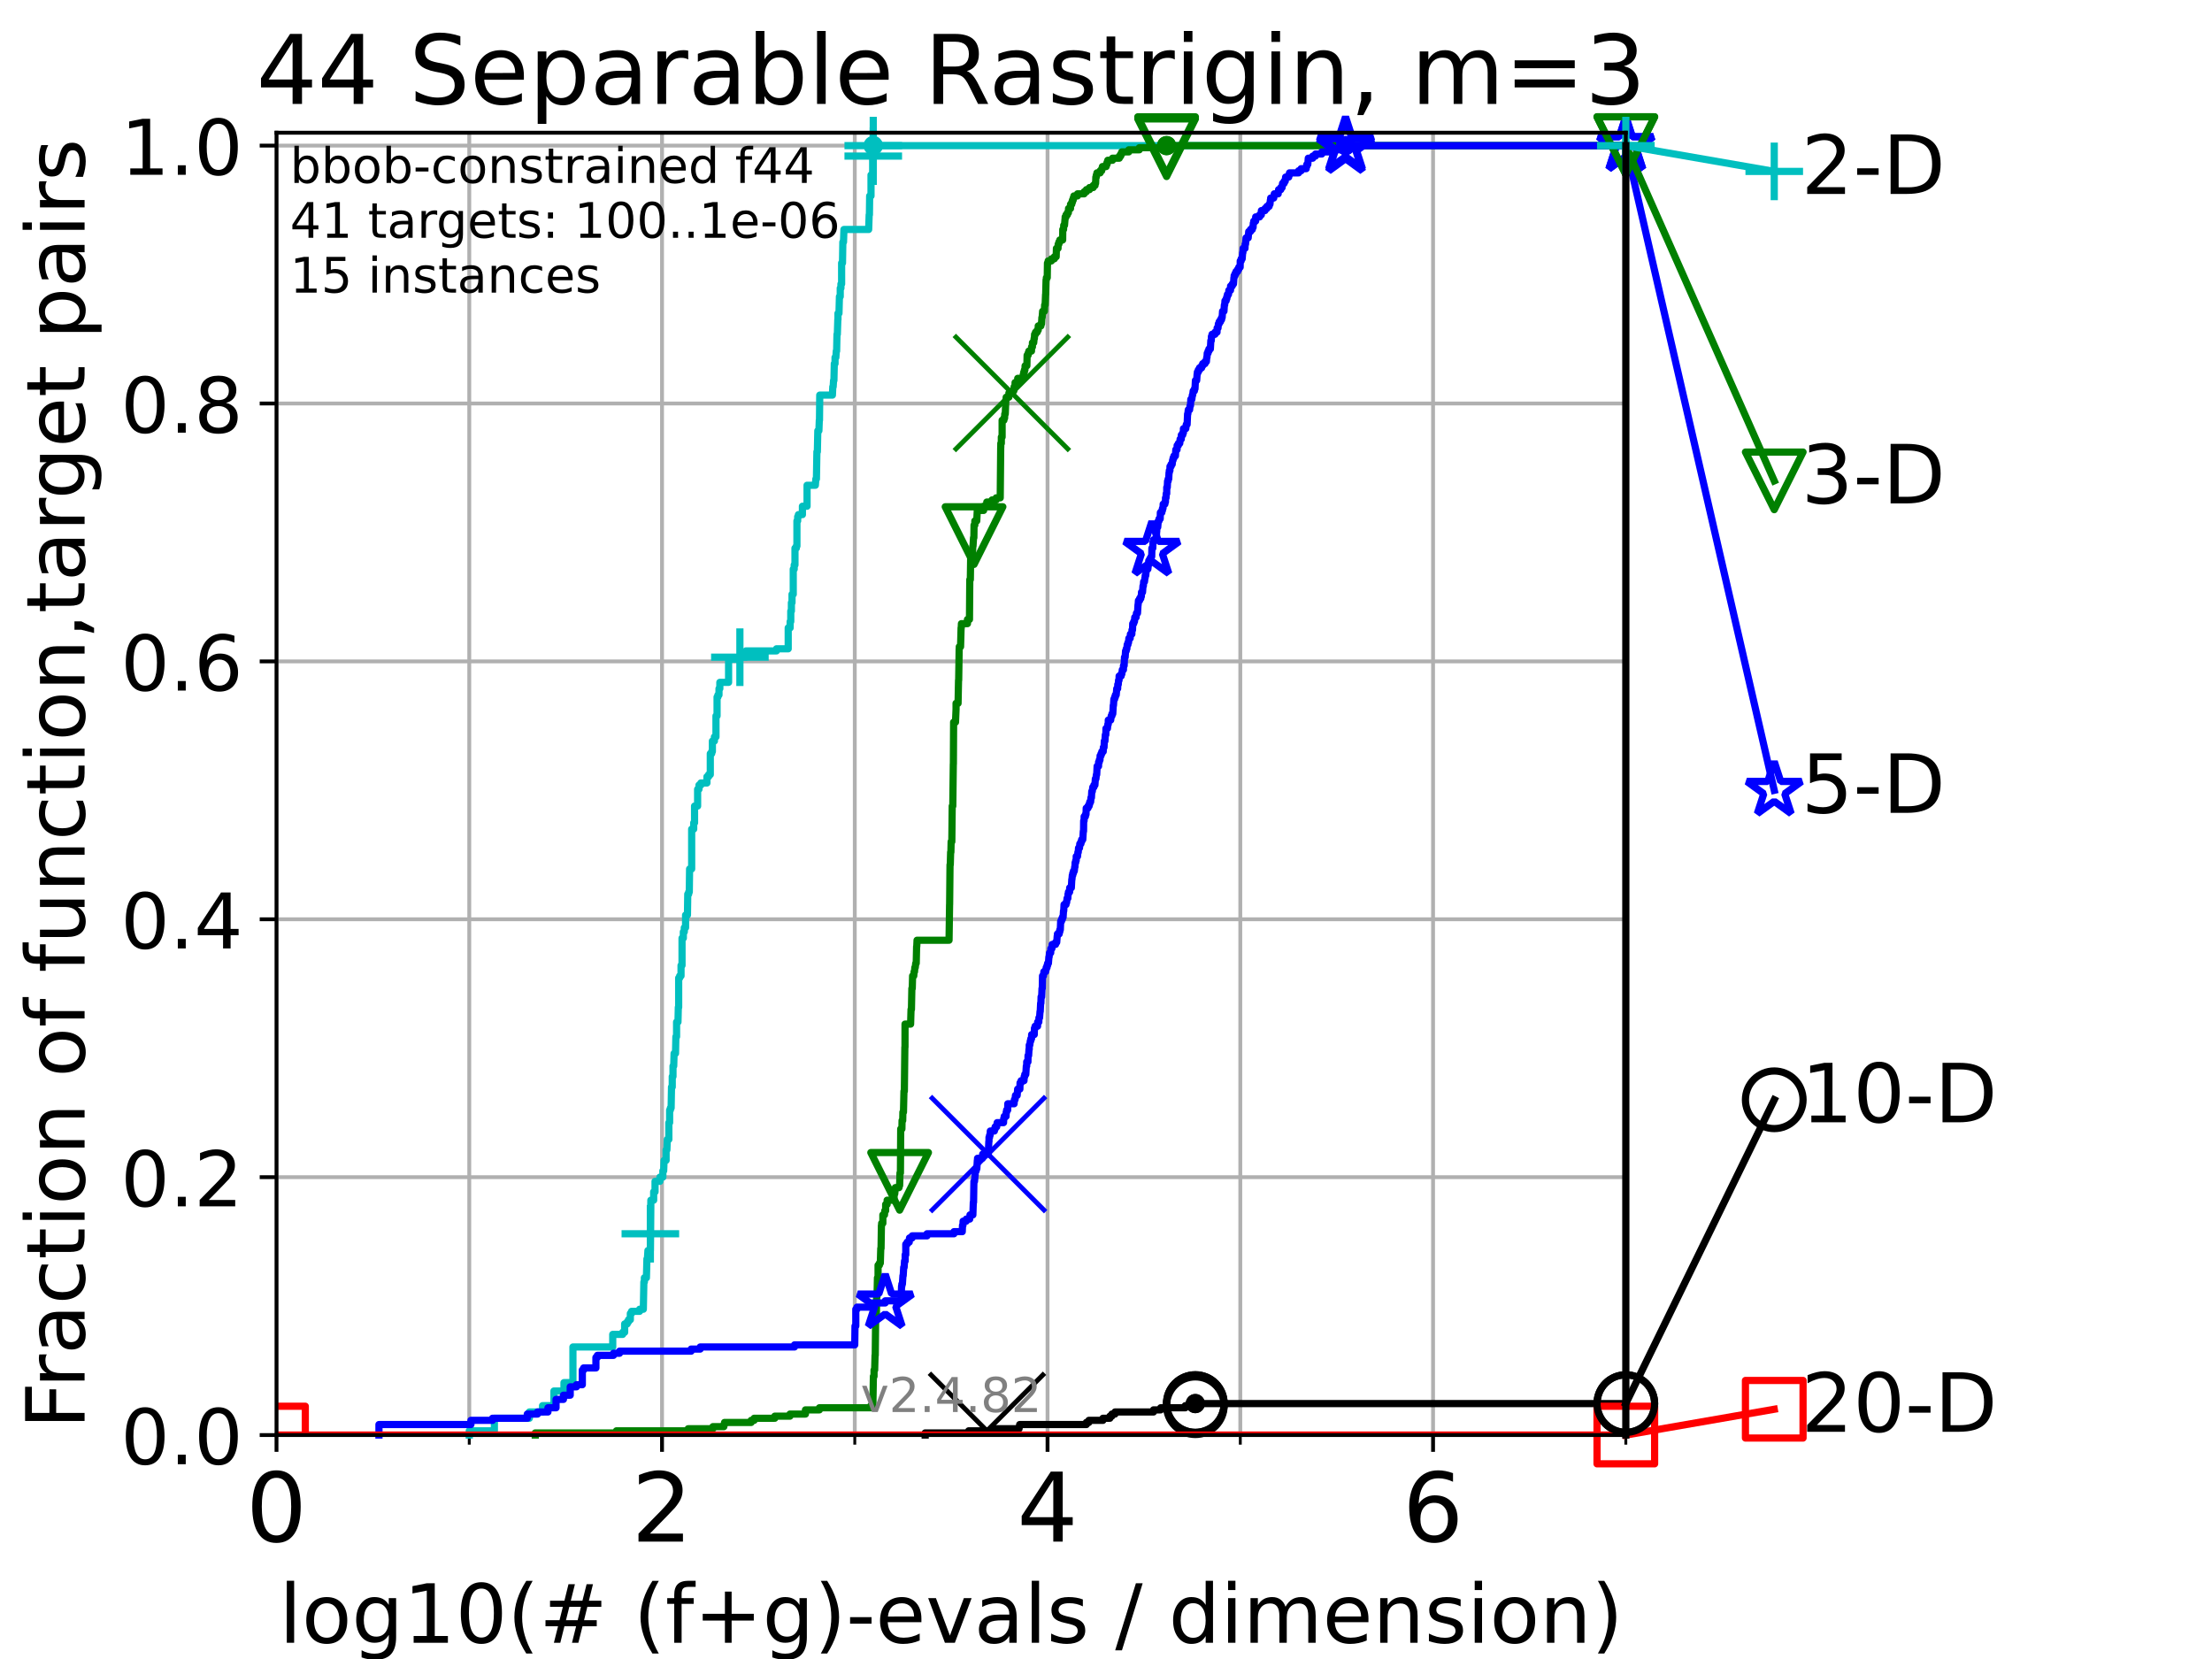 <?xml version="1.0" encoding="utf-8" standalone="no"?>
<!DOCTYPE svg PUBLIC "-//W3C//DTD SVG 1.1//EN"
  "http://www.w3.org/Graphics/SVG/1.1/DTD/svg11.dtd">
<!-- Created with matplotlib (https://matplotlib.org/) -->
<svg height="345.6pt" version="1.1" viewBox="0 0 460.8 345.6" width="460.8pt" xmlns="http://www.w3.org/2000/svg" xmlns:xlink="http://www.w3.org/1999/xlink">
 <defs>
  <style type="text/css">*{stroke-linecap:butt;stroke-linejoin:round;}</style>
 </defs>
 <g id="figure_1">
  <g id="patch_1">
   <path d="M 0 345.6 
L 460.8 345.6 
L 460.8 0 
L 0 0 
z
" style="fill:#ffffff;"/>
  </g>
  <g id="axes_1">
   <g id="patch_2">
    <path d="M 57.6 298.944 
L 338.688 298.944 
L 338.688 27.648 
L 57.6 27.648 
z
" style="fill:#ffffff;"/>
   </g>
   <g id="matplotlib.axis_1">
    <g id="xtick_1">
     <g id="line2d_1">
      <path clip-path="url(#p6a32264f80)" d="M 57.6 298.944 
L 57.6 27.648 
" style="fill:none;stroke:#b0b0b0;stroke-linecap:square;stroke-width:0.8;"/>
     </g>
     <g id="line2d_2">
      <defs>
       <path d="M 0 0 
L 0 3.5 
" id="m2edb8fa864" style="stroke:#000000;stroke-width:0.8;"/>
      </defs>
      <g>
       <use style="stroke:#000000;stroke-width:0.8;" x="57.6" xlink:href="#m2edb8fa864" y="298.944"/>
      </g>
     </g>
     <g id="text_1">
      <!-- 0 -->
      <g transform="translate(51.237 321.141)scale(0.2 -0.2)">
       <defs>
        <path d="M 31.781 66.406 
Q 24.172 66.406 20.328 58.906 
Q 16.5 51.422 16.5 36.375 
Q 16.5 21.391 20.328 13.891 
Q 24.172 6.391 31.781 6.391 
Q 39.453 6.391 43.281 13.891 
Q 47.125 21.391 47.125 36.375 
Q 47.125 51.422 43.281 58.906 
Q 39.453 66.406 31.781 66.406 
z
M 31.781 74.219 
Q 44.047 74.219 50.516 64.516 
Q 56.984 54.828 56.984 36.375 
Q 56.984 17.969 50.516 8.266 
Q 44.047 -1.422 31.781 -1.422 
Q 19.531 -1.422 13.062 8.266 
Q 6.594 17.969 6.594 36.375 
Q 6.594 54.828 13.062 64.516 
Q 19.531 74.219 31.781 74.219 
z
" id="DejaVuSans-48"/>
       </defs>
       <use xlink:href="#DejaVuSans-48"/>
      </g>
     </g>
    </g>
    <g id="xtick_2">
     <g id="line2d_3">
      <path clip-path="url(#p6a32264f80)" d="M 137.911 298.944 
L 137.911 27.648 
" style="fill:none;stroke:#b0b0b0;stroke-linecap:square;stroke-width:0.8;"/>
     </g>
     <g id="line2d_4">
      <g>
       <use style="stroke:#000000;stroke-width:0.8;" x="137.911" xlink:href="#m2edb8fa864" y="298.944"/>
      </g>
     </g>
     <g id="text_2">
      <!-- 2 -->
      <g transform="translate(131.548 321.141)scale(0.2 -0.2)">
       <defs>
        <path d="M 19.188 8.297 
L 53.609 8.297 
L 53.609 0 
L 7.328 0 
L 7.328 8.297 
Q 12.938 14.109 22.625 23.891 
Q 32.328 33.688 34.812 36.531 
Q 39.547 41.844 41.422 45.531 
Q 43.312 49.219 43.312 52.781 
Q 43.312 58.594 39.234 62.25 
Q 35.156 65.922 28.609 65.922 
Q 23.969 65.922 18.812 64.312 
Q 13.672 62.703 7.812 59.422 
L 7.812 69.391 
Q 13.766 71.781 18.938 73 
Q 24.125 74.219 28.422 74.219 
Q 39.75 74.219 46.484 68.547 
Q 53.219 62.891 53.219 53.422 
Q 53.219 48.922 51.531 44.891 
Q 49.859 40.875 45.406 35.406 
Q 44.188 33.984 37.641 27.219 
Q 31.109 20.453 19.188 8.297 
z
" id="DejaVuSans-50"/>
       </defs>
       <use xlink:href="#DejaVuSans-50"/>
      </g>
     </g>
    </g>
    <g id="xtick_3">
     <g id="line2d_5">
      <path clip-path="url(#p6a32264f80)" d="M 218.222 298.944 
L 218.222 27.648 
" style="fill:none;stroke:#b0b0b0;stroke-linecap:square;stroke-width:0.8;"/>
     </g>
     <g id="line2d_6">
      <g>
       <use style="stroke:#000000;stroke-width:0.8;" x="218.222" xlink:href="#m2edb8fa864" y="298.944"/>
      </g>
     </g>
     <g id="text_3">
      <!-- 4 -->
      <g transform="translate(211.859 321.141)scale(0.2 -0.2)">
       <defs>
        <path d="M 37.797 64.312 
L 12.891 25.391 
L 37.797 25.391 
z
M 35.203 72.906 
L 47.609 72.906 
L 47.609 25.391 
L 58.016 25.391 
L 58.016 17.188 
L 47.609 17.188 
L 47.609 0 
L 37.797 0 
L 37.797 17.188 
L 4.891 17.188 
L 4.891 26.703 
z
" id="DejaVuSans-52"/>
       </defs>
       <use xlink:href="#DejaVuSans-52"/>
      </g>
     </g>
    </g>
    <g id="xtick_4">
     <g id="line2d_7">
      <path clip-path="url(#p6a32264f80)" d="M 298.533 298.944 
L 298.533 27.648 
" style="fill:none;stroke:#b0b0b0;stroke-linecap:square;stroke-width:0.8;"/>
     </g>
     <g id="line2d_8">
      <g>
       <use style="stroke:#000000;stroke-width:0.8;" x="298.533" xlink:href="#m2edb8fa864" y="298.944"/>
      </g>
     </g>
     <g id="text_4">
      <!-- 6 -->
      <g transform="translate(292.17 321.141)scale(0.2 -0.2)">
       <defs>
        <path d="M 33.016 40.375 
Q 26.375 40.375 22.484 35.828 
Q 18.609 31.297 18.609 23.391 
Q 18.609 15.531 22.484 10.953 
Q 26.375 6.391 33.016 6.391 
Q 39.656 6.391 43.531 10.953 
Q 47.406 15.531 47.406 23.391 
Q 47.406 31.297 43.531 35.828 
Q 39.656 40.375 33.016 40.375 
z
M 52.594 71.297 
L 52.594 62.312 
Q 48.875 64.062 45.094 64.984 
Q 41.312 65.922 37.594 65.922 
Q 27.828 65.922 22.672 59.328 
Q 17.531 52.734 16.797 39.406 
Q 19.672 43.656 24.016 45.922 
Q 28.375 48.188 33.594 48.188 
Q 44.578 48.188 50.953 41.516 
Q 57.328 34.859 57.328 23.391 
Q 57.328 12.156 50.688 5.359 
Q 44.047 -1.422 33.016 -1.422 
Q 20.359 -1.422 13.672 8.266 
Q 6.984 17.969 6.984 36.375 
Q 6.984 53.656 15.188 63.938 
Q 23.391 74.219 37.203 74.219 
Q 40.922 74.219 44.703 73.484 
Q 48.484 72.75 52.594 71.297 
z
" id="DejaVuSans-54"/>
       </defs>
       <use xlink:href="#DejaVuSans-54"/>
      </g>
     </g>
    </g>
    <g id="xtick_5">
     <g id="line2d_9">
      <path clip-path="url(#p6a32264f80)" d="M 97.755 298.944 
L 97.755 27.648 
" style="fill:none;stroke:#b0b0b0;stroke-linecap:square;stroke-width:0.8;"/>
     </g>
     <g id="line2d_10">
      <defs>
       <path d="M 0 0 
L 0 2 
" id="m4f4b453aa4" style="stroke:#000000;stroke-width:0.6;"/>
      </defs>
      <g>
       <use style="stroke:#000000;stroke-width:0.6;" x="97.755" xlink:href="#m4f4b453aa4" y="298.944"/>
      </g>
     </g>
    </g>
    <g id="xtick_6">
     <g id="line2d_11">
      <path clip-path="url(#p6a32264f80)" d="M 178.066 298.944 
L 178.066 27.648 
" style="fill:none;stroke:#b0b0b0;stroke-linecap:square;stroke-width:0.8;"/>
     </g>
     <g id="line2d_12">
      <g>
       <use style="stroke:#000000;stroke-width:0.6;" x="178.066" xlink:href="#m4f4b453aa4" y="298.944"/>
      </g>
     </g>
    </g>
    <g id="xtick_7">
     <g id="line2d_13">
      <path clip-path="url(#p6a32264f80)" d="M 258.377 298.944 
L 258.377 27.648 
" style="fill:none;stroke:#b0b0b0;stroke-linecap:square;stroke-width:0.8;"/>
     </g>
     <g id="line2d_14">
      <g>
       <use style="stroke:#000000;stroke-width:0.6;" x="258.377" xlink:href="#m4f4b453aa4" y="298.944"/>
      </g>
     </g>
    </g>
    <g id="xtick_8">
     <g id="line2d_15">
      <path clip-path="url(#p6a32264f80)" d="M 338.688 298.944 
L 338.688 27.648 
" style="fill:none;stroke:#b0b0b0;stroke-linecap:square;stroke-width:0.8;"/>
     </g>
     <g id="line2d_16">
      <g>
       <use style="stroke:#000000;stroke-width:0.6;" x="338.688" xlink:href="#m4f4b453aa4" y="298.944"/>
      </g>
     </g>
    </g>
    <g id="text_5">
     <!-- log10(# (f+g)-evals / dimension) -->
     <g transform="translate(58.145 342.218)scale(0.17 -0.17)">
      <defs>
       <path d="M 9.422 75.984 
L 18.406 75.984 
L 18.406 0 
L 9.422 0 
z
" id="DejaVuSans-108"/>
       <path d="M 30.609 48.391 
Q 23.391 48.391 19.188 42.75 
Q 14.984 37.109 14.984 27.297 
Q 14.984 17.484 19.156 11.844 
Q 23.344 6.203 30.609 6.203 
Q 37.797 6.203 41.984 11.859 
Q 46.188 17.531 46.188 27.297 
Q 46.188 37.016 41.984 42.703 
Q 37.797 48.391 30.609 48.391 
z
M 30.609 56 
Q 42.328 56 49.016 48.375 
Q 55.719 40.766 55.719 27.297 
Q 55.719 13.875 49.016 6.219 
Q 42.328 -1.422 30.609 -1.422 
Q 18.844 -1.422 12.172 6.219 
Q 5.516 13.875 5.516 27.297 
Q 5.516 40.766 12.172 48.375 
Q 18.844 56 30.609 56 
z
" id="DejaVuSans-111"/>
       <path d="M 45.406 27.984 
Q 45.406 37.75 41.375 43.109 
Q 37.359 48.484 30.078 48.484 
Q 22.859 48.484 18.828 43.109 
Q 14.797 37.75 14.797 27.984 
Q 14.797 18.266 18.828 12.891 
Q 22.859 7.516 30.078 7.516 
Q 37.359 7.516 41.375 12.891 
Q 45.406 18.266 45.406 27.984 
z
M 54.391 6.781 
Q 54.391 -7.172 48.188 -13.984 
Q 42 -20.797 29.203 -20.797 
Q 24.469 -20.797 20.266 -20.094 
Q 16.062 -19.391 12.109 -17.922 
L 12.109 -9.188 
Q 16.062 -11.328 19.922 -12.344 
Q 23.781 -13.375 27.781 -13.375 
Q 36.625 -13.375 41.016 -8.766 
Q 45.406 -4.156 45.406 5.172 
L 45.406 9.625 
Q 42.625 4.781 38.281 2.391 
Q 33.938 0 27.875 0 
Q 17.828 0 11.672 7.656 
Q 5.516 15.328 5.516 27.984 
Q 5.516 40.672 11.672 48.328 
Q 17.828 56 27.875 56 
Q 33.938 56 38.281 53.609 
Q 42.625 51.219 45.406 46.391 
L 45.406 54.688 
L 54.391 54.688 
z
" id="DejaVuSans-103"/>
       <path d="M 12.406 8.297 
L 28.516 8.297 
L 28.516 63.922 
L 10.984 60.406 
L 10.984 69.391 
L 28.422 72.906 
L 38.281 72.906 
L 38.281 8.297 
L 54.391 8.297 
L 54.391 0 
L 12.406 0 
z
" id="DejaVuSans-49"/>
       <path d="M 31 75.875 
Q 24.469 64.656 21.281 53.656 
Q 18.109 42.672 18.109 31.391 
Q 18.109 20.125 21.312 9.062 
Q 24.516 -2 31 -13.188 
L 23.188 -13.188 
Q 15.875 -1.703 12.234 9.375 
Q 8.594 20.453 8.594 31.391 
Q 8.594 42.281 12.203 53.312 
Q 15.828 64.359 23.188 75.875 
z
" id="DejaVuSans-40"/>
       <path d="M 51.125 44 
L 36.922 44 
L 32.812 27.688 
L 47.125 27.688 
z
M 43.797 71.781 
L 38.719 51.516 
L 52.984 51.516 
L 58.109 71.781 
L 65.922 71.781 
L 60.891 51.516 
L 76.125 51.516 
L 76.125 44 
L 58.984 44 
L 54.984 27.688 
L 70.516 27.688 
L 70.516 20.219 
L 53.078 20.219 
L 48 0 
L 40.188 0 
L 45.219 20.219 
L 30.906 20.219 
L 25.875 0 
L 18.016 0 
L 23.094 20.219 
L 7.719 20.219 
L 7.719 27.688 
L 24.906 27.688 
L 29 44 
L 13.281 44 
L 13.281 51.516 
L 30.906 51.516 
L 35.891 71.781 
z
" id="DejaVuSans-35"/>
       <path id="DejaVuSans-32"/>
       <path d="M 37.109 75.984 
L 37.109 68.5 
L 28.516 68.5 
Q 23.688 68.5 21.797 66.547 
Q 19.922 64.594 19.922 59.516 
L 19.922 54.688 
L 34.719 54.688 
L 34.719 47.703 
L 19.922 47.703 
L 19.922 0 
L 10.891 0 
L 10.891 47.703 
L 2.297 47.703 
L 2.297 54.688 
L 10.891 54.688 
L 10.891 58.5 
Q 10.891 67.625 15.141 71.797 
Q 19.391 75.984 28.609 75.984 
z
" id="DejaVuSans-102"/>
       <path d="M 46 62.703 
L 46 35.5 
L 73.188 35.5 
L 73.188 27.203 
L 46 27.203 
L 46 0 
L 37.797 0 
L 37.797 27.203 
L 10.594 27.203 
L 10.594 35.5 
L 37.797 35.5 
L 37.797 62.703 
z
" id="DejaVuSans-43"/>
       <path d="M 8.016 75.875 
L 15.828 75.875 
Q 23.141 64.359 26.781 53.312 
Q 30.422 42.281 30.422 31.391 
Q 30.422 20.453 26.781 9.375 
Q 23.141 -1.703 15.828 -13.188 
L 8.016 -13.188 
Q 14.5 -2 17.703 9.062 
Q 20.906 20.125 20.906 31.391 
Q 20.906 42.672 17.703 53.656 
Q 14.5 64.656 8.016 75.875 
z
" id="DejaVuSans-41"/>
       <path d="M 4.891 31.391 
L 31.203 31.391 
L 31.203 23.391 
L 4.891 23.391 
z
" id="DejaVuSans-45"/>
       <path d="M 56.203 29.594 
L 56.203 25.203 
L 14.891 25.203 
Q 15.484 15.922 20.484 11.062 
Q 25.484 6.203 34.422 6.203 
Q 39.594 6.203 44.453 7.469 
Q 49.312 8.734 54.109 11.281 
L 54.109 2.781 
Q 49.266 0.734 44.188 -0.344 
Q 39.109 -1.422 33.891 -1.422 
Q 20.797 -1.422 13.156 6.188 
Q 5.516 13.812 5.516 26.812 
Q 5.516 40.234 12.766 48.109 
Q 20.016 56 32.328 56 
Q 43.359 56 49.781 48.891 
Q 56.203 41.797 56.203 29.594 
z
M 47.219 32.234 
Q 47.125 39.594 43.094 43.984 
Q 39.062 48.391 32.422 48.391 
Q 24.906 48.391 20.391 44.141 
Q 15.875 39.891 15.188 32.172 
z
" id="DejaVuSans-101"/>
       <path d="M 2.984 54.688 
L 12.5 54.688 
L 29.594 8.797 
L 46.688 54.688 
L 56.203 54.688 
L 35.688 0 
L 23.484 0 
z
" id="DejaVuSans-118"/>
       <path d="M 34.281 27.484 
Q 23.391 27.484 19.188 25 
Q 14.984 22.516 14.984 16.5 
Q 14.984 11.719 18.141 8.906 
Q 21.297 6.109 26.703 6.109 
Q 34.188 6.109 38.703 11.406 
Q 43.219 16.703 43.219 25.484 
L 43.219 27.484 
z
M 52.203 31.203 
L 52.203 0 
L 43.219 0 
L 43.219 8.297 
Q 40.141 3.328 35.547 0.953 
Q 30.953 -1.422 24.312 -1.422 
Q 15.922 -1.422 10.953 3.297 
Q 6 8.016 6 15.922 
Q 6 25.141 12.172 29.828 
Q 18.359 34.516 30.609 34.516 
L 43.219 34.516 
L 43.219 35.406 
Q 43.219 41.609 39.141 45 
Q 35.062 48.391 27.688 48.391 
Q 23 48.391 18.547 47.266 
Q 14.109 46.141 10.016 43.891 
L 10.016 52.203 
Q 14.938 54.109 19.578 55.047 
Q 24.219 56 28.609 56 
Q 40.484 56 46.344 49.844 
Q 52.203 43.703 52.203 31.203 
z
" id="DejaVuSans-97"/>
       <path d="M 44.281 53.078 
L 44.281 44.578 
Q 40.484 46.531 36.375 47.5 
Q 32.281 48.484 27.875 48.484 
Q 21.188 48.484 17.844 46.438 
Q 14.5 44.391 14.5 40.281 
Q 14.5 37.156 16.891 35.375 
Q 19.281 33.594 26.516 31.984 
L 29.594 31.297 
Q 39.156 29.25 43.188 25.516 
Q 47.219 21.781 47.219 15.094 
Q 47.219 7.469 41.188 3.016 
Q 35.156 -1.422 24.609 -1.422 
Q 20.219 -1.422 15.453 -0.562 
Q 10.688 0.297 5.422 2 
L 5.422 11.281 
Q 10.406 8.688 15.234 7.391 
Q 20.062 6.109 24.812 6.109 
Q 31.156 6.109 34.562 8.281 
Q 37.984 10.453 37.984 14.406 
Q 37.984 18.062 35.516 20.016 
Q 33.062 21.969 24.703 23.781 
L 21.578 24.516 
Q 13.234 26.266 9.516 29.906 
Q 5.812 33.547 5.812 39.891 
Q 5.812 47.609 11.281 51.797 
Q 16.75 56 26.812 56 
Q 31.781 56 36.172 55.266 
Q 40.578 54.547 44.281 53.078 
z
" id="DejaVuSans-115"/>
       <path d="M 25.391 72.906 
L 33.688 72.906 
L 8.297 -9.281 
L 0 -9.281 
z
" id="DejaVuSans-47"/>
       <path d="M 45.406 46.391 
L 45.406 75.984 
L 54.391 75.984 
L 54.391 0 
L 45.406 0 
L 45.406 8.203 
Q 42.578 3.328 38.25 0.953 
Q 33.938 -1.422 27.875 -1.422 
Q 17.969 -1.422 11.734 6.484 
Q 5.516 14.406 5.516 27.297 
Q 5.516 40.188 11.734 48.094 
Q 17.969 56 27.875 56 
Q 33.938 56 38.25 53.625 
Q 42.578 51.266 45.406 46.391 
z
M 14.797 27.297 
Q 14.797 17.391 18.875 11.75 
Q 22.953 6.109 30.078 6.109 
Q 37.203 6.109 41.297 11.75 
Q 45.406 17.391 45.406 27.297 
Q 45.406 37.203 41.297 42.844 
Q 37.203 48.484 30.078 48.484 
Q 22.953 48.484 18.875 42.844 
Q 14.797 37.203 14.797 27.297 
z
" id="DejaVuSans-100"/>
       <path d="M 9.422 54.688 
L 18.406 54.688 
L 18.406 0 
L 9.422 0 
z
M 9.422 75.984 
L 18.406 75.984 
L 18.406 64.594 
L 9.422 64.594 
z
" id="DejaVuSans-105"/>
       <path d="M 52 44.188 
Q 55.375 50.25 60.062 53.125 
Q 64.75 56 71.094 56 
Q 79.641 56 84.281 50.016 
Q 88.922 44.047 88.922 33.016 
L 88.922 0 
L 79.891 0 
L 79.891 32.719 
Q 79.891 40.578 77.094 44.375 
Q 74.312 48.188 68.609 48.188 
Q 61.625 48.188 57.562 43.547 
Q 53.516 38.922 53.516 30.906 
L 53.516 0 
L 44.484 0 
L 44.484 32.719 
Q 44.484 40.625 41.703 44.406 
Q 38.922 48.188 33.109 48.188 
Q 26.219 48.188 22.156 43.531 
Q 18.109 38.875 18.109 30.906 
L 18.109 0 
L 9.078 0 
L 9.078 54.688 
L 18.109 54.688 
L 18.109 46.188 
Q 21.188 51.219 25.484 53.609 
Q 29.781 56 35.688 56 
Q 41.656 56 45.828 52.969 
Q 50 49.953 52 44.188 
z
" id="DejaVuSans-109"/>
       <path d="M 54.891 33.016 
L 54.891 0 
L 45.906 0 
L 45.906 32.719 
Q 45.906 40.484 42.875 44.328 
Q 39.844 48.188 33.797 48.188 
Q 26.516 48.188 22.312 43.547 
Q 18.109 38.922 18.109 30.906 
L 18.109 0 
L 9.078 0 
L 9.078 54.688 
L 18.109 54.688 
L 18.109 46.188 
Q 21.344 51.125 25.703 53.562 
Q 30.078 56 35.797 56 
Q 45.219 56 50.047 50.172 
Q 54.891 44.344 54.891 33.016 
z
" id="DejaVuSans-110"/>
      </defs>
      <use xlink:href="#DejaVuSans-108"/>
      <use x="27.783" xlink:href="#DejaVuSans-111"/>
      <use x="88.965" xlink:href="#DejaVuSans-103"/>
      <use x="152.441" xlink:href="#DejaVuSans-49"/>
      <use x="216.064" xlink:href="#DejaVuSans-48"/>
      <use x="279.688" xlink:href="#DejaVuSans-40"/>
      <use x="318.701" xlink:href="#DejaVuSans-35"/>
      <use x="402.49" xlink:href="#DejaVuSans-32"/>
      <use x="434.277" xlink:href="#DejaVuSans-40"/>
      <use x="473.291" xlink:href="#DejaVuSans-102"/>
      <use x="508.496" xlink:href="#DejaVuSans-43"/>
      <use x="592.285" xlink:href="#DejaVuSans-103"/>
      <use x="655.762" xlink:href="#DejaVuSans-41"/>
      <use x="694.775" xlink:href="#DejaVuSans-45"/>
      <use x="730.859" xlink:href="#DejaVuSans-101"/>
      <use x="792.383" xlink:href="#DejaVuSans-118"/>
      <use x="851.562" xlink:href="#DejaVuSans-97"/>
      <use x="912.842" xlink:href="#DejaVuSans-108"/>
      <use x="940.625" xlink:href="#DejaVuSans-115"/>
      <use x="992.725" xlink:href="#DejaVuSans-32"/>
      <use x="1024.512" xlink:href="#DejaVuSans-47"/>
      <use x="1058.203" xlink:href="#DejaVuSans-32"/>
      <use x="1089.99" xlink:href="#DejaVuSans-100"/>
      <use x="1153.467" xlink:href="#DejaVuSans-105"/>
      <use x="1181.25" xlink:href="#DejaVuSans-109"/>
      <use x="1278.662" xlink:href="#DejaVuSans-101"/>
      <use x="1340.186" xlink:href="#DejaVuSans-110"/>
      <use x="1403.564" xlink:href="#DejaVuSans-115"/>
      <use x="1455.664" xlink:href="#DejaVuSans-105"/>
      <use x="1483.447" xlink:href="#DejaVuSans-111"/>
      <use x="1544.629" xlink:href="#DejaVuSans-110"/>
      <use x="1608.008" xlink:href="#DejaVuSans-41"/>
     </g>
    </g>
   </g>
   <g id="matplotlib.axis_2">
    <g id="ytick_1">
     <g id="line2d_17">
      <path clip-path="url(#p6a32264f80)" d="M 57.6 298.944 
L 338.688 298.944 
" style="fill:none;stroke:#b0b0b0;stroke-linecap:square;stroke-width:0.8;"/>
     </g>
     <g id="line2d_18">
      <defs>
       <path d="M 0 0 
L -3.5 0 
" id="m162c58a5e2" style="stroke:#000000;stroke-width:0.8;"/>
      </defs>
      <g>
       <use style="stroke:#000000;stroke-width:0.8;" x="57.6" xlink:href="#m162c58a5e2" y="298.944"/>
      </g>
     </g>
     <g id="text_6">
      <!-- 0.0 -->
      <g transform="translate(25.155 305.023)scale(0.16 -0.16)">
       <defs>
        <path d="M 10.688 12.406 
L 21 12.406 
L 21 0 
L 10.688 0 
z
" id="DejaVuSans-46"/>
       </defs>
       <use xlink:href="#DejaVuSans-48"/>
       <use x="63.623" xlink:href="#DejaVuSans-46"/>
       <use x="95.41" xlink:href="#DejaVuSans-48"/>
      </g>
     </g>
    </g>
    <g id="ytick_2">
     <g id="line2d_19">
      <path clip-path="url(#p6a32264f80)" d="M 57.6 245.222 
L 338.688 245.222 
" style="fill:none;stroke:#b0b0b0;stroke-linecap:square;stroke-width:0.8;"/>
     </g>
     <g id="line2d_20">
      <g>
       <use style="stroke:#000000;stroke-width:0.8;" x="57.6" xlink:href="#m162c58a5e2" y="245.222"/>
      </g>
     </g>
     <g id="text_7">
      <!-- 0.2 -->
      <g transform="translate(25.155 251.301)scale(0.16 -0.16)">
       <use xlink:href="#DejaVuSans-48"/>
       <use x="63.623" xlink:href="#DejaVuSans-46"/>
       <use x="95.41" xlink:href="#DejaVuSans-50"/>
      </g>
     </g>
    </g>
    <g id="ytick_3">
     <g id="line2d_21">
      <path clip-path="url(#p6a32264f80)" d="M 57.6 191.5 
L 338.688 191.5 
" style="fill:none;stroke:#b0b0b0;stroke-linecap:square;stroke-width:0.8;"/>
     </g>
     <g id="line2d_22">
      <g>
       <use style="stroke:#000000;stroke-width:0.8;" x="57.6" xlink:href="#m162c58a5e2" y="191.5"/>
      </g>
     </g>
     <g id="text_8">
      <!-- 0.4 -->
      <g transform="translate(25.155 197.579)scale(0.16 -0.16)">
       <use xlink:href="#DejaVuSans-48"/>
       <use x="63.623" xlink:href="#DejaVuSans-46"/>
       <use x="95.41" xlink:href="#DejaVuSans-52"/>
      </g>
     </g>
    </g>
    <g id="ytick_4">
     <g id="line2d_23">
      <path clip-path="url(#p6a32264f80)" d="M 57.6 137.778 
L 338.688 137.778 
" style="fill:none;stroke:#b0b0b0;stroke-linecap:square;stroke-width:0.8;"/>
     </g>
     <g id="line2d_24">
      <g>
       <use style="stroke:#000000;stroke-width:0.8;" x="57.6" xlink:href="#m162c58a5e2" y="137.778"/>
      </g>
     </g>
     <g id="text_9">
      <!-- 0.6 -->
      <g transform="translate(25.155 143.857)scale(0.16 -0.16)">
       <use xlink:href="#DejaVuSans-48"/>
       <use x="63.623" xlink:href="#DejaVuSans-46"/>
       <use x="95.41" xlink:href="#DejaVuSans-54"/>
      </g>
     </g>
    </g>
    <g id="ytick_5">
     <g id="line2d_25">
      <path clip-path="url(#p6a32264f80)" d="M 57.6 84.056 
L 338.688 84.056 
" style="fill:none;stroke:#b0b0b0;stroke-linecap:square;stroke-width:0.8;"/>
     </g>
     <g id="line2d_26">
      <g>
       <use style="stroke:#000000;stroke-width:0.8;" x="57.6" xlink:href="#m162c58a5e2" y="84.056"/>
      </g>
     </g>
     <g id="text_10">
      <!-- 0.8 -->
      <g transform="translate(25.155 90.135)scale(0.16 -0.16)">
       <defs>
        <path d="M 31.781 34.625 
Q 24.75 34.625 20.719 30.859 
Q 16.703 27.094 16.703 20.516 
Q 16.703 13.922 20.719 10.156 
Q 24.75 6.391 31.781 6.391 
Q 38.812 6.391 42.859 10.172 
Q 46.922 13.969 46.922 20.516 
Q 46.922 27.094 42.891 30.859 
Q 38.875 34.625 31.781 34.625 
z
M 21.922 38.812 
Q 15.578 40.375 12.031 44.719 
Q 8.5 49.078 8.5 55.328 
Q 8.5 64.062 14.719 69.141 
Q 20.953 74.219 31.781 74.219 
Q 42.672 74.219 48.875 69.141 
Q 55.078 64.062 55.078 55.328 
Q 55.078 49.078 51.531 44.719 
Q 48 40.375 41.703 38.812 
Q 48.828 37.156 52.797 32.312 
Q 56.781 27.484 56.781 20.516 
Q 56.781 9.906 50.312 4.234 
Q 43.844 -1.422 31.781 -1.422 
Q 19.734 -1.422 13.25 4.234 
Q 6.781 9.906 6.781 20.516 
Q 6.781 27.484 10.781 32.312 
Q 14.797 37.156 21.922 38.812 
z
M 18.312 54.391 
Q 18.312 48.734 21.844 45.562 
Q 25.391 42.391 31.781 42.391 
Q 38.141 42.391 41.719 45.562 
Q 45.312 48.734 45.312 54.391 
Q 45.312 60.062 41.719 63.234 
Q 38.141 66.406 31.781 66.406 
Q 25.391 66.406 21.844 63.234 
Q 18.312 60.062 18.312 54.391 
z
" id="DejaVuSans-56"/>
       </defs>
       <use xlink:href="#DejaVuSans-48"/>
       <use x="63.623" xlink:href="#DejaVuSans-46"/>
       <use x="95.41" xlink:href="#DejaVuSans-56"/>
      </g>
     </g>
    </g>
    <g id="ytick_6">
     <g id="line2d_27">
      <path clip-path="url(#p6a32264f80)" d="M 57.6 30.334 
L 338.688 30.334 
" style="fill:none;stroke:#b0b0b0;stroke-linecap:square;stroke-width:0.8;"/>
     </g>
     <g id="line2d_28">
      <g>
       <use style="stroke:#000000;stroke-width:0.8;" x="57.6" xlink:href="#m162c58a5e2" y="30.334"/>
      </g>
     </g>
     <g id="text_11">
      <!-- 1.0 -->
      <g transform="translate(25.155 36.413)scale(0.16 -0.16)">
       <use xlink:href="#DejaVuSans-49"/>
       <use x="63.623" xlink:href="#DejaVuSans-46"/>
       <use x="95.41" xlink:href="#DejaVuSans-48"/>
      </g>
     </g>
    </g>
    <g id="text_12">
     <!-- Fraction of function,target pairs -->
     <g transform="translate(17.62 297.681)rotate(-90)scale(0.17 -0.17)">
      <defs>
       <path d="M 9.812 72.906 
L 51.703 72.906 
L 51.703 64.594 
L 19.672 64.594 
L 19.672 43.109 
L 48.578 43.109 
L 48.578 34.812 
L 19.672 34.812 
L 19.672 0 
L 9.812 0 
z
" id="DejaVuSans-70"/>
       <path d="M 41.109 46.297 
Q 39.594 47.172 37.812 47.578 
Q 36.031 48 33.891 48 
Q 26.266 48 22.188 43.047 
Q 18.109 38.094 18.109 28.812 
L 18.109 0 
L 9.078 0 
L 9.078 54.688 
L 18.109 54.688 
L 18.109 46.188 
Q 20.953 51.172 25.484 53.578 
Q 30.031 56 36.531 56 
Q 37.453 56 38.578 55.875 
Q 39.703 55.766 41.062 55.516 
z
" id="DejaVuSans-114"/>
       <path d="M 48.781 52.594 
L 48.781 44.188 
Q 44.969 46.297 41.141 47.344 
Q 37.312 48.391 33.406 48.391 
Q 24.656 48.391 19.812 42.844 
Q 14.984 37.312 14.984 27.297 
Q 14.984 17.281 19.812 11.734 
Q 24.656 6.203 33.406 6.203 
Q 37.312 6.203 41.141 7.25 
Q 44.969 8.297 48.781 10.406 
L 48.781 2.094 
Q 45.016 0.344 40.984 -0.531 
Q 36.969 -1.422 32.422 -1.422 
Q 20.062 -1.422 12.781 6.344 
Q 5.516 14.109 5.516 27.297 
Q 5.516 40.672 12.859 48.328 
Q 20.219 56 33.016 56 
Q 37.156 56 41.109 55.141 
Q 45.062 54.297 48.781 52.594 
z
" id="DejaVuSans-99"/>
       <path d="M 18.312 70.219 
L 18.312 54.688 
L 36.812 54.688 
L 36.812 47.703 
L 18.312 47.703 
L 18.312 18.016 
Q 18.312 11.328 20.141 9.422 
Q 21.969 7.516 27.594 7.516 
L 36.812 7.516 
L 36.812 0 
L 27.594 0 
Q 17.188 0 13.234 3.875 
Q 9.281 7.766 9.281 18.016 
L 9.281 47.703 
L 2.688 47.703 
L 2.688 54.688 
L 9.281 54.688 
L 9.281 70.219 
z
" id="DejaVuSans-116"/>
       <path d="M 8.5 21.578 
L 8.5 54.688 
L 17.484 54.688 
L 17.484 21.922 
Q 17.484 14.156 20.5 10.266 
Q 23.531 6.391 29.594 6.391 
Q 36.859 6.391 41.078 11.031 
Q 45.312 15.672 45.312 23.688 
L 45.312 54.688 
L 54.297 54.688 
L 54.297 0 
L 45.312 0 
L 45.312 8.406 
Q 42.047 3.422 37.719 1 
Q 33.406 -1.422 27.688 -1.422 
Q 18.266 -1.422 13.375 4.438 
Q 8.5 10.297 8.5 21.578 
z
M 31.109 56 
z
" id="DejaVuSans-117"/>
       <path d="M 11.719 12.406 
L 22.016 12.406 
L 22.016 4 
L 14.016 -11.625 
L 7.719 -11.625 
L 11.719 4 
z
" id="DejaVuSans-44"/>
       <path d="M 18.109 8.203 
L 18.109 -20.797 
L 9.078 -20.797 
L 9.078 54.688 
L 18.109 54.688 
L 18.109 46.391 
Q 20.953 51.266 25.266 53.625 
Q 29.594 56 35.594 56 
Q 45.562 56 51.781 48.094 
Q 58.016 40.188 58.016 27.297 
Q 58.016 14.406 51.781 6.484 
Q 45.562 -1.422 35.594 -1.422 
Q 29.594 -1.422 25.266 0.953 
Q 20.953 3.328 18.109 8.203 
z
M 48.688 27.297 
Q 48.688 37.203 44.609 42.844 
Q 40.531 48.484 33.406 48.484 
Q 26.266 48.484 22.188 42.844 
Q 18.109 37.203 18.109 27.297 
Q 18.109 17.391 22.188 11.75 
Q 26.266 6.109 33.406 6.109 
Q 40.531 6.109 44.609 11.75 
Q 48.688 17.391 48.688 27.297 
z
" id="DejaVuSans-112"/>
      </defs>
      <use xlink:href="#DejaVuSans-70"/>
      <use x="50.27" xlink:href="#DejaVuSans-114"/>
      <use x="91.383" xlink:href="#DejaVuSans-97"/>
      <use x="152.662" xlink:href="#DejaVuSans-99"/>
      <use x="207.643" xlink:href="#DejaVuSans-116"/>
      <use x="246.852" xlink:href="#DejaVuSans-105"/>
      <use x="274.635" xlink:href="#DejaVuSans-111"/>
      <use x="335.816" xlink:href="#DejaVuSans-110"/>
      <use x="399.195" xlink:href="#DejaVuSans-32"/>
      <use x="430.982" xlink:href="#DejaVuSans-111"/>
      <use x="492.164" xlink:href="#DejaVuSans-102"/>
      <use x="527.369" xlink:href="#DejaVuSans-32"/>
      <use x="559.156" xlink:href="#DejaVuSans-102"/>
      <use x="594.361" xlink:href="#DejaVuSans-117"/>
      <use x="657.74" xlink:href="#DejaVuSans-110"/>
      <use x="721.119" xlink:href="#DejaVuSans-99"/>
      <use x="776.1" xlink:href="#DejaVuSans-116"/>
      <use x="815.309" xlink:href="#DejaVuSans-105"/>
      <use x="843.092" xlink:href="#DejaVuSans-111"/>
      <use x="904.273" xlink:href="#DejaVuSans-110"/>
      <use x="967.652" xlink:href="#DejaVuSans-44"/>
      <use x="999.439" xlink:href="#DejaVuSans-116"/>
      <use x="1038.648" xlink:href="#DejaVuSans-97"/>
      <use x="1099.928" xlink:href="#DejaVuSans-114"/>
      <use x="1139.291" xlink:href="#DejaVuSans-103"/>
      <use x="1202.768" xlink:href="#DejaVuSans-101"/>
      <use x="1264.291" xlink:href="#DejaVuSans-116"/>
      <use x="1303.5" xlink:href="#DejaVuSans-32"/>
      <use x="1335.287" xlink:href="#DejaVuSans-112"/>
      <use x="1398.764" xlink:href="#DejaVuSans-97"/>
      <use x="1460.043" xlink:href="#DejaVuSans-105"/>
      <use x="1487.826" xlink:href="#DejaVuSans-114"/>
      <use x="1528.939" xlink:href="#DejaVuSans-115"/>
     </g>
    </g>
   </g>
   <g id="line2d_29">
    <defs>
     <path d="M 0 1.5 
C 0.398 1.5 0.779 1.342 1.061 1.061 
C 1.342 0.779 1.5 0.398 1.5 0 
C 1.5 -0.398 1.342 -0.779 1.061 -1.061 
C 0.779 -1.342 0.398 -1.5 0 -1.5 
C -0.398 -1.5 -0.779 -1.342 -1.061 -1.061 
C -1.342 -0.779 -1.5 -0.398 -1.5 0 
C -1.5 0.398 -1.342 0.779 -1.061 1.061 
C -0.779 1.342 -0.398 1.5 0 1.5 
z
" id="m72aaa0825d" style="stroke:#00bfbf;"/>
    </defs>
    <g>
     <use style="fill:#00bfbf;stroke:#00bfbf;" x="181.916" xlink:href="#m72aaa0825d" y="30.334"/>
     <use style="fill:#00bfbf;stroke:#00bfbf;" x="181.916" xlink:href="#m72aaa0825d" y="30.334"/>
    </g>
   </g>
   <g id="line2d_30">
    <path d="M 97.755 298.944 
L 97.755 298.07 
L 102.989 298.07 
L 102.989 295.45 
L 110.274 295.45 
L 110.274 294.14 
L 113.023 294.14 
L 113.023 292.829 
L 115.397 292.829 
L 115.397 289.772 
L 117.486 289.772 
L 117.486 288.025 
L 119.352 288.025 
L 119.352 280.6 
L 127.643 280.6 
L 127.643 277.979 
L 129.714 277.979 
L 129.714 277.543 
L 130.128 277.543 
L 130.128 275.796 
L 130.665 275.796 
L 130.665 275.359 
L 130.927 275.359 
L 130.927 274.922 
L 131.313 274.922 
L 131.313 273.612 
L 131.566 273.612 
L 131.566 273.175 
L 133.239 273.175 
L 133.239 272.738 
L 134.019 272.738 
L 134.128 267.06 
L 134.236 267.06 
L 134.236 266.187 
L 134.661 266.187 
L 134.766 262.256 
L 134.87 262.256 
L 134.974 260.509 
L 135.482 260.509 
L 135.582 250.026 
L 136.17 250.026 
L 136.17 248.279 
L 136.457 248.279 
L 136.457 246.096 
L 137.469 246.096 
L 137.469 245.222 
L 138.084 245.222 
L 138.084 243.912 
L 138.256 243.912 
L 138.341 241.728 
L 138.762 241.728 
L 138.762 239.544 
L 138.927 239.544 
L 139.009 237.36 
L 139.334 237.36 
L 139.334 233.866 
L 139.494 233.866 
L 139.494 231.246 
L 139.652 231.246 
L 139.652 230.809 
L 139.809 230.809 
L 139.887 226.441 
L 140.042 226.441 
L 140.042 224.257 
L 140.196 224.257 
L 140.196 222.074 
L 140.348 222.074 
L 140.424 219.453 
L 140.723 219.453 
L 140.797 215.959 
L 140.944 215.959 
L 140.944 212.901 
L 141.235 212.901 
L 141.307 209.844 
L 141.379 209.844 
L 141.379 203.729 
L 141.592 203.729 
L 141.592 203.293 
L 141.872 203.293 
L 141.872 201.109 
L 142.079 201.109 
L 142.079 195.431 
L 142.352 195.431 
L 142.352 194.121 
L 142.553 194.121 
L 142.553 193.247 
L 142.818 193.247 
L 142.818 190.627 
L 143.209 190.627 
L 143.273 186.259 
L 143.464 186.259 
L 143.464 185.822 
L 143.591 185.822 
L 143.654 181.018 
L 144.087 181.018 
L 144.087 172.719 
L 144.511 172.719 
L 144.511 171.409 
L 144.689 171.409 
L 144.689 167.915 
L 145.327 167.915 
L 145.327 164.421 
L 145.61 164.421 
L 145.61 163.547 
L 145.998 163.547 
L 145.998 163.11 
L 147.267 163.11 
L 147.267 161.8 
L 147.62 161.8 
L 147.62 161.363 
L 147.967 161.363 
L 147.967 156.996 
L 148.258 156.996 
L 148.258 156.559 
L 148.402 156.559 
L 148.402 154.375 
L 148.827 154.375 
L 148.827 153.502 
L 149.15 153.502 
L 149.15 149.134 
L 149.378 149.134 
L 149.378 145.203 
L 149.557 145.203 
L 149.557 144.766 
L 149.779 144.766 
L 149.779 143.456 
L 149.955 143.456 
L 149.955 142.146 
L 151.779 142.146 
L 151.779 137.341 
L 154.133 137.341 
L 154.133 136.905 
L 155.393 136.905 
L 155.393 135.594 
L 161.757 135.594 
L 161.757 135.157 
L 164.199 135.157 
L 164.199 130.79 
L 164.6 130.79 
L 164.6 129.48 
L 164.731 129.48 
L 164.731 127.296 
L 164.862 127.296 
L 164.862 125.549 
L 164.992 125.549 
L 164.992 123.802 
L 165.248 123.802 
L 165.248 118.56 
L 165.447 118.56 
L 165.447 117.687 
L 165.608 117.687 
L 165.608 114.193 
L 165.891 114.193 
L 165.891 113.756 
L 166.013 113.756 
L 166.013 108.515 
L 166.169 108.515 
L 166.169 107.641 
L 166.324 107.641 
L 166.324 107.205 
L 167.158 107.205 
L 167.158 105.458 
L 168.125 105.458 
L 168.125 101.09 
L 169.856 101.09 
L 169.953 99.78 
L 170.078 99.78 
L 170.174 94.102 
L 170.27 94.102 
L 170.365 89.734 
L 170.594 89.734 
L 170.674 87.55 
L 170.714 87.55 
L 170.767 82.309 
L 173.406 82.309 
L 173.486 80.562 
L 173.565 80.562 
L 173.644 79.252 
L 173.722 79.252 
L 173.8 75.758 
L 173.955 75.758 
L 173.955 74.447 
L 174.131 74.447 
L 174.207 73.137 
L 174.283 73.137 
L 174.359 69.643 
L 174.434 69.643 
L 174.531 66.586 
L 174.563 66.586 
L 174.563 65.275 
L 174.775 65.275 
L 174.869 61.781 
L 175.036 61.781 
L 175.036 60.034 
L 175.181 60.034 
L 175.181 59.161 
L 175.324 59.161 
L 175.324 54.793 
L 175.507 54.793 
L 175.577 50.425 
L 175.718 50.425 
L 175.807 47.805 
L 180.96 47.805 
L 181.063 44.747 
L 181.115 44.747 
L 181.166 40.816 
L 181.448 40.816 
L 181.448 36.449 
L 181.804 36.449 
L 181.804 32.518 
L 181.916 32.518 
L 181.916 30.334 
L 338.688 30.334 
L 338.688 30.334 
" style="fill:none;stroke:#00bfbf;stroke-linecap:square;stroke-width:1.5;"/>
   </g>
   <g id="line2d_31">
    <defs>
     <path d="M -6 0 
L 6 0 
M 0 6 
L 0 -6 
" id="m34d54f3bc3" style="stroke:#00bfbf;stroke-width:1.5;"/>
    </defs>
    <g>
     <use style="fill-opacity:0;stroke:#00bfbf;stroke-width:1.5;" x="135.482" xlink:href="#m34d54f3bc3" y="257.015"/>
     <use style="fill-opacity:0;stroke:#00bfbf;stroke-width:1.5;" x="154.133" xlink:href="#m34d54f3bc3" y="136.905"/>
     <use style="fill-opacity:0;stroke:#00bfbf;stroke-width:1.5;" x="181.916" xlink:href="#m34d54f3bc3" y="32.518"/>
     <use style="fill-opacity:0;stroke:#00bfbf;stroke-width:1.5;" x="181.916" xlink:href="#m34d54f3bc3" y="30.334"/>
     <use style="fill-opacity:0;stroke:#00bfbf;stroke-width:1.5;" x="338.688" xlink:href="#m34d54f3bc3" y="30.334"/>
    </g>
   </g>
   <g id="line2d_32">
    <path style="fill:none;stroke:#00bfbf;stroke-linecap:square;stroke-width:1.5;"/>
    <g/>
   </g>
   <g id="line2d_33">
    <defs>
     <path d="M 0 1.5 
C 0.398 1.5 0.779 1.342 1.061 1.061 
C 1.342 0.779 1.5 0.398 1.5 0 
C 1.5 -0.398 1.342 -0.779 1.061 -1.061 
C 0.779 -1.342 0.398 -1.5 0 -1.5 
C -0.398 -1.5 -0.779 -1.342 -1.061 -1.061 
C -1.342 -0.779 -1.5 -0.398 -1.5 0 
C -1.5 0.398 -1.342 0.779 -1.061 1.061 
C -0.779 1.342 -0.398 1.5 0 1.5 
z
" id="m428d227cc2" style="stroke:#008000;"/>
    </defs>
    <g>
     <use style="fill:#008000;stroke:#008000;" x="243.023" xlink:href="#m428d227cc2" y="30.334"/>
     <use style="fill:#008000;stroke:#008000;" x="243.023" xlink:href="#m428d227cc2" y="30.334"/>
    </g>
   </g>
   <g id="line2d_34">
    <path d="M 111.506 298.944 
L 111.506 298.507 
L 128.411 298.507 
L 128.411 298.07 
L 143.358 298.07 
L 143.358 297.634 
L 148.513 297.634 
L 148.513 297.197 
L 150.794 297.197 
L 150.794 296.76 
L 150.933 296.76 
L 150.933 296.323 
L 156.479 296.323 
L 156.479 295.887 
L 157.109 295.887 
L 157.109 295.45 
L 161.405 295.45 
L 161.405 295.013 
L 164.562 295.013 
L 164.562 294.576 
L 167.788 294.576 
L 167.788 293.703 
L 170.696 293.703 
L 170.696 293.266 
L 181.4 293.266 
L 181.4 292.829 
L 181.714 292.829 
L 181.714 292.393 
L 181.841 292.393 
L 181.944 286.715 
L 182.078 286.715 
L 182.078 285.404 
L 182.207 285.404 
L 182.289 282.347 
L 182.33 282.347 
L 182.421 274.048 
L 182.57 274.048 
L 182.619 270.118 
L 182.7 270.118 
L 182.789 266.187 
L 182.917 266.187 
L 182.917 263.566 
L 183.196 263.566 
L 183.196 263.129 
L 183.386 263.129 
L 183.48 260.072 
L 183.539 260.072 
L 183.616 255.268 
L 183.658 255.268 
L 183.658 254.831 
L 183.913 254.831 
L 183.913 253.084 
L 184.255 253.084 
L 184.316 252.21 
L 184.498 252.21 
L 184.498 250.9 
L 184.805 250.9 
L 184.805 250.026 
L 186.201 250.026 
L 186.295 248.716 
L 186.39 248.716 
L 186.476 247.843 
L 186.515 247.843 
L 186.515 247.406 
L 187.279 247.406 
L 187.279 246.969 
L 187.409 246.969 
L 187.483 244.348 
L 187.575 244.348 
L 187.635 235.176 
L 187.885 235.176 
L 187.915 233.429 
L 188.05 233.429 
L 188.086 231.682 
L 188.21 231.682 
L 188.31 227.315 
L 188.394 227.315 
L 188.497 218.143 
L 188.526 218.143 
L 188.535 213.338 
L 189.698 213.338 
L 189.784 210.281 
L 189.87 210.281 
L 189.956 205.913 
L 190.041 205.913 
L 190.111 203.293 
L 190.354 203.293 
L 190.417 202.419 
L 190.511 202.419 
L 190.574 201.546 
L 190.667 201.546 
L 190.76 200.672 
L 190.866 200.672 
L 190.947 197.178 
L 190.977 197.178 
L 191.038 195.868 
L 197.703 195.868 
L 197.814 188.443 
L 197.825 188.443 
L 197.906 180.144 
L 197.961 180.144 
L 198.032 177.524 
L 198.089 177.524 
L 198.137 175.34 
L 198.282 175.34 
L 198.362 167.915 
L 198.483 167.915 
L 198.591 159.179 
L 198.607 159.179 
L 198.655 150.444 
L 199.05 150.444 
L 199.16 147.824 
L 199.164 147.824 
L 199.164 146.513 
L 199.583 146.513 
L 199.681 141.709 
L 199.711 141.709 
L 199.812 135.157 
L 199.834 135.157 
L 199.834 134.721 
L 200.104 134.721 
L 200.212 130.79 
L 200.248 130.79 
L 200.283 129.916 
L 201.541 129.916 
L 201.541 129.043 
L 201.96 129.043 
L 202.023 120.744 
L 202.14 120.744 
L 202.203 116.377 
L 202.261 116.377 
L 202.261 115.94 
L 202.552 115.94 
L 202.657 113.756 
L 202.698 113.756 
L 202.804 112.009 
L 202.876 112.009 
L 202.911 109.388 
L 203.075 109.388 
L 203.075 108.515 
L 203.476 108.515 
L 203.583 106.331 
L 204.906 106.331 
L 204.939 105.458 
L 205.517 105.458 
L 205.564 104.584 
L 206.658 104.584 
L 206.658 104.147 
L 207.522 104.147 
L 207.522 103.71 
L 208.365 103.71 
L 208.465 93.228 
L 208.476 93.228 
L 208.487 92.355 
L 208.597 92.355 
L 208.597 91.044 
L 208.76 91.044 
L 208.76 87.55 
L 209.128 87.55 
L 209.128 87.113 
L 209.274 87.113 
L 209.312 86.24 
L 209.414 86.24 
L 209.52 83.619 
L 209.531 83.619 
L 209.612 82.746 
L 210.167 82.746 
L 210.167 81.872 
L 210.934 81.872 
L 210.934 81.435 
L 211.193 81.435 
L 211.267 80.562 
L 211.452 80.562 
L 211.46 79.688 
L 211.984 79.688 
L 212.011 78.815 
L 213.113 78.815 
L 213.175 77.941 
L 213.267 77.941 
L 213.267 77.505 
L 213.401 77.505 
L 213.401 77.068 
L 213.514 77.068 
L 213.55 76.194 
L 213.919 76.194 
L 213.965 74.011 
L 214.173 74.011 
L 214.173 73.574 
L 214.324 73.574 
L 214.324 73.137 
L 214.877 73.137 
L 214.892 72.263 
L 215.074 72.263 
L 215.074 71.39 
L 215.342 71.39 
L 215.422 70.516 
L 215.48 70.516 
L 215.522 69.643 
L 215.713 69.643 
L 215.713 69.206 
L 216.065 69.206 
L 216.065 68.769 
L 216.283 68.769 
L 216.283 67.896 
L 216.837 67.896 
L 216.837 67.459 
L 216.972 67.459 
L 217.042 66.149 
L 217.097 66.149 
L 217.198 64.838 
L 217.573 64.838 
L 217.617 63.528 
L 217.721 63.528 
L 217.812 61.344 
L 217.834 61.344 
L 217.917 58.287 
L 217.977 58.287 
L 217.977 57.85 
L 218.159 57.85 
L 218.206 54.793 
L 218.351 54.793 
L 218.351 54.356 
L 219.031 54.356 
L 219.031 53.919 
L 219.643 53.919 
L 219.643 53.483 
L 220.022 53.483 
L 220.073 51.736 
L 220.407 51.736 
L 220.437 50.862 
L 220.586 50.862 
L 220.586 50.425 
L 220.778 50.425 
L 220.778 49.988 
L 221.373 49.988 
L 221.394 47.805 
L 221.56 47.805 
L 221.594 46.931 
L 221.758 46.931 
L 221.865 45.621 
L 221.892 45.621 
L 221.892 45.184 
L 222.079 45.184 
L 222.079 44.747 
L 222.353 44.747 
L 222.353 44.311 
L 222.569 44.311 
L 222.593 43.437 
L 223.006 43.437 
L 223.007 42.563 
L 223.265 42.563 
L 223.265 42.127 
L 223.408 42.127 
L 223.408 41.69 
L 223.568 41.69 
L 223.568 41.253 
L 223.711 41.253 
L 223.711 40.816 
L 224.462 40.816 
L 224.462 40.38 
L 225.843 40.38 
L 225.843 39.943 
L 226.311 39.943 
L 226.311 39.506 
L 226.966 39.506 
L 226.966 39.069 
L 227.735 39.069 
L 227.735 38.633 
L 228.119 38.633 
L 228.119 38.196 
L 228.236 38.196 
L 228.285 36.886 
L 228.387 36.886 
L 228.387 36.449 
L 228.509 36.449 
L 228.509 36.012 
L 229.182 36.012 
L 229.182 35.575 
L 229.505 35.575 
L 229.505 35.139 
L 229.653 35.139 
L 229.653 34.702 
L 230.427 34.702 
L 230.427 34.265 
L 230.609 34.265 
L 230.609 33.828 
L 230.764 33.828 
L 230.764 33.391 
L 231.751 33.391 
L 231.751 32.955 
L 233.171 32.955 
L 233.171 32.518 
L 233.466 32.518 
L 233.466 32.081 
L 233.679 32.081 
L 233.679 31.644 
L 235.145 31.644 
L 235.145 31.208 
L 237.342 31.208 
L 237.342 30.771 
L 243.023 30.771 
L 243.023 30.334 
L 338.688 30.334 
L 338.688 30.334 
" style="fill:none;stroke:#008000;stroke-linecap:square;stroke-width:1.5;"/>
   </g>
   <g id="line2d_35">
    <defs>
     <path d="M -0 6 
L 6 -6 
L -6 -6 
z
" id="m9a304f8e72" style="stroke:#008000;stroke-linejoin:miter;stroke-width:1.5;"/>
    </defs>
    <g>
     <use style="fill-opacity:0;stroke:#008000;stroke-linejoin:miter;stroke-width:1.5;" x="187.409" xlink:href="#m9a304f8e72" y="246.096"/>
     <use style="fill-opacity:0;stroke:#008000;stroke-linejoin:miter;stroke-width:1.5;" x="202.911" xlink:href="#m9a304f8e72" y="111.572"/>
     <use style="fill-opacity:0;stroke:#008000;stroke-linejoin:miter;stroke-width:1.5;" x="243.023" xlink:href="#m9a304f8e72" y="30.771"/>
     <use style="fill-opacity:0;stroke:#008000;stroke-linejoin:miter;stroke-width:1.5;" x="243.023" xlink:href="#m9a304f8e72" y="30.334"/>
     <use style="fill-opacity:0;stroke:#008000;stroke-linejoin:miter;stroke-width:1.5;" x="338.688" xlink:href="#m9a304f8e72" y="30.334"/>
    </g>
   </g>
   <g id="line2d_36">
    <path style="fill:none;stroke:#008000;stroke-linecap:square;stroke-width:1.5;"/>
    <g/>
   </g>
   <g id="line2d_37">
    <path clip-path="url(#p6a32264f80)" d="M 210.789 81.872 
" style="fill:none;stroke:#008000;stroke-linecap:square;stroke-width:1.5;"/>
    <defs>
     <path d="M -12 12 
L 12 -12 
M -12 -12 
L 12 12 
" id="m0c69d833c0" style="stroke:#008000;"/>
    </defs>
    <g clip-path="url(#p6a32264f80)">
     <use style="fill:#008000;stroke:#008000;" x="210.789" xlink:href="#m0c69d833c0" y="81.872"/>
    </g>
   </g>
   <g id="line2d_38">
    <defs>
     <path d="M 0 1.5 
C 0.398 1.5 0.779 1.342 1.061 1.061 
C 1.342 0.779 1.5 0.398 1.5 0 
C 1.5 -0.398 1.342 -0.779 1.061 -1.061 
C 0.779 -1.342 0.398 -1.5 0 -1.5 
C -0.398 -1.5 -0.779 -1.342 -1.061 -1.061 
C -1.342 -0.779 -1.5 -0.398 -1.5 0 
C -1.5 0.398 -1.342 0.779 -1.061 1.061 
C -0.779 1.342 -0.398 1.5 0 1.5 
z
" id="m532ea41cf2" style="stroke:#0000ff;"/>
    </defs>
    <g>
     <use style="fill:#0000ff;stroke:#0000ff;" x="280.301" xlink:href="#m532ea41cf2" y="30.334"/>
     <use style="fill:#0000ff;stroke:#0000ff;" x="280.301" xlink:href="#m532ea41cf2" y="30.334"/>
    </g>
   </g>
   <g id="line2d_39">
    <path d="M 78.942 298.944 
L 78.942 296.76 
L 98.101 296.76 
L 98.101 295.887 
L 102.597 295.887 
L 102.597 295.45 
L 109.843 295.45 
L 109.843 294.576 
L 111.975 294.576 
L 111.975 294.14 
L 114.148 294.14 
L 114.148 293.266 
L 115.835 293.266 
L 115.835 291.519 
L 117.373 291.519 
L 117.373 290.645 
L 118.787 290.645 
L 118.787 288.898 
L 120.094 288.898 
L 120.094 288.462 
L 121.31 288.462 
L 121.31 285.404 
L 121.579 285.404 
L 121.579 284.968 
L 124.14 284.968 
L 124.14 282.784 
L 124.444 282.784 
L 124.444 282.347 
L 127.799 282.347 
L 127.799 281.91 
L 129.06 281.91 
L 129.06 281.473 
L 143.977 281.473 
L 143.977 281.037 
L 145.866 281.037 
L 145.866 280.6 
L 165.512 280.6 
L 165.512 280.163 
L 178.059 280.163 
L 178.112 276.232 
L 178.281 276.232 
L 178.281 272.738 
L 178.531 272.738 
L 178.531 272.301 
L 181.804 272.301 
L 181.804 271.428 
L 184.406 271.428 
L 184.406 270.991 
L 187.726 270.991 
L 187.808 267.934 
L 187.871 267.934 
L 187.871 267.497 
L 187.986 267.497 
L 188.097 265.75 
L 188.151 265.75 
L 188.257 264.003 
L 188.348 264.003 
L 188.431 262.693 
L 188.563 262.693 
L 188.563 261.382 
L 188.689 261.382 
L 188.689 259.198 
L 188.975 259.198 
L 188.975 258.762 
L 189.413 258.762 
L 189.462 257.888 
L 190.021 257.888 
L 190.021 257.451 
L 193.114 257.451 
L 193.114 257.015 
L 198.731 257.015 
L 198.731 256.578 
L 200.457 256.578 
L 200.506 255.268 
L 200.601 255.268 
L 200.629 254.394 
L 201.289 254.394 
L 201.289 253.957 
L 202.015 253.957 
L 202.063 253.084 
L 202.667 253.084 
L 202.757 250.463 
L 202.812 250.463 
L 202.882 246.096 
L 203.011 246.096 
L 203.12 244.785 
L 203.148 244.785 
L 203.148 243.912 
L 203.354 243.912 
L 203.354 243.475 
L 203.49 243.475 
L 203.593 241.728 
L 203.637 241.728 
L 203.637 241.291 
L 204.634 241.291 
L 204.706 240.418 
L 205.881 240.418 
L 205.991 237.797 
L 206.025 237.797 
L 206.029 236.924 
L 206.15 236.924 
L 206.15 236.487 
L 206.264 236.487 
L 206.298 235.613 
L 207.147 235.613 
L 207.147 235.176 
L 207.305 235.176 
L 207.305 234.74 
L 207.624 234.74 
L 207.727 233.866 
L 209.057 233.866 
L 209.095 232.993 
L 209.2 232.993 
L 209.2 232.556 
L 209.583 232.556 
L 209.607 231.682 
L 209.694 231.682 
L 209.694 231.246 
L 209.919 231.246 
L 209.938 229.935 
L 211.255 229.935 
L 211.32 229.062 
L 211.458 229.062 
L 211.54 228.188 
L 211.895 228.188 
L 211.997 226.878 
L 212.459 226.878 
L 212.494 225.568 
L 212.714 225.568 
L 212.714 225.131 
L 213.32 225.131 
L 213.361 224.257 
L 213.477 224.257 
L 213.477 223.821 
L 213.692 223.821 
L 213.801 222.074 
L 213.881 222.074 
L 213.881 221.2 
L 214.141 221.2 
L 214.159 219.89 
L 214.28 219.89 
L 214.357 218.579 
L 214.41 218.579 
L 214.41 217.706 
L 214.526 217.706 
L 214.63 216.832 
L 214.737 216.832 
L 214.737 216.396 
L 214.885 216.396 
L 214.91 215.522 
L 215.457 215.522 
L 215.487 214.212 
L 215.63 214.212 
L 215.63 213.775 
L 216.145 213.775 
L 216.158 212.901 
L 216.407 212.901 
L 216.426 212.028 
L 216.558 212.028 
L 216.655 210.718 
L 216.698 210.718 
L 216.783 208.971 
L 216.839 208.971 
L 216.877 207.66 
L 216.997 207.66 
L 217.069 205.913 
L 217.125 205.913 
L 217.177 203.293 
L 217.376 203.293 
L 217.459 202.419 
L 217.827 202.419 
L 217.827 201.982 
L 217.943 201.982 
L 217.943 201.546 
L 218.116 201.546 
L 218.116 201.109 
L 218.241 201.109 
L 218.241 200.672 
L 218.405 200.672 
L 218.506 199.362 
L 218.554 199.362 
L 218.63 198.488 
L 218.88 198.488 
L 218.902 197.615 
L 219.127 197.615 
L 219.185 196.741 
L 219.893 196.741 
L 219.893 196.304 
L 220.135 196.304 
L 220.235 194.994 
L 220.283 194.994 
L 220.283 194.557 
L 220.648 194.557 
L 220.648 194.121 
L 220.772 194.121 
L 220.772 193.684 
L 220.886 193.684 
L 220.953 191.937 
L 221.123 191.937 
L 221.123 191.5 
L 221.316 191.5 
L 221.316 191.063 
L 221.468 191.063 
L 221.545 189.753 
L 221.596 189.753 
L 221.659 188.443 
L 222.068 188.443 
L 222.068 188.006 
L 222.199 188.006 
L 222.287 187.132 
L 222.455 187.132 
L 222.484 186.259 
L 222.572 186.259 
L 222.572 185.822 
L 222.822 185.822 
L 222.832 184.949 
L 223.18 184.949 
L 223.274 183.202 
L 223.306 183.202 
L 223.382 182.328 
L 223.479 182.328 
L 223.479 181.891 
L 223.618 181.891 
L 223.618 181.454 
L 223.798 181.454 
L 223.882 180.581 
L 223.936 180.581 
L 223.963 179.707 
L 224.08 179.707 
L 224.08 179.271 
L 224.195 179.271 
L 224.198 178.397 
L 224.47 178.397 
L 224.543 177.524 
L 224.625 177.524 
L 224.676 176.65 
L 224.884 176.65 
L 224.938 175.777 
L 225.175 175.777 
L 225.175 175.34 
L 225.325 175.34 
L 225.325 174.903 
L 225.56 174.903 
L 225.671 173.156 
L 225.722 173.156 
L 225.748 170.972 
L 225.84 170.972 
L 225.847 170.099 
L 226.107 170.099 
L 226.107 169.662 
L 226.236 169.662 
L 226.277 168.352 
L 226.651 168.352 
L 226.651 167.915 
L 226.888 167.915 
L 226.888 167.478 
L 227.017 167.478 
L 227.017 167.041 
L 227.201 167.041 
L 227.263 166.168 
L 227.366 166.168 
L 227.434 164.857 
L 227.547 164.857 
L 227.643 163.984 
L 227.874 163.984 
L 227.874 163.547 
L 228.093 163.547 
L 228.18 162.237 
L 228.302 162.237 
L 228.395 161.363 
L 228.463 161.363 
L 228.55 159.616 
L 228.851 159.616 
L 228.856 158.743 
L 229.003 158.743 
L 229.003 158.306 
L 229.149 158.306 
L 229.171 157.432 
L 229.364 157.432 
L 229.364 156.996 
L 229.534 156.996 
L 229.534 156.559 
L 229.823 156.559 
L 229.847 155.685 
L 229.991 155.685 
L 230.047 154.375 
L 230.178 154.375 
L 230.258 153.065 
L 230.364 153.065 
L 230.393 151.755 
L 230.701 151.755 
L 230.779 150.881 
L 230.87 150.881 
L 230.875 150.007 
L 231.38 150.007 
L 231.484 149.134 
L 231.64 149.134 
L 231.64 148.697 
L 231.812 148.697 
L 231.909 146.95 
L 231.956 146.95 
L 232.04 145.64 
L 232.199 145.64 
L 232.199 145.203 
L 232.35 145.203 
L 232.35 144.766 
L 232.53 144.766 
L 232.636 143.456 
L 232.83 143.456 
L 232.85 142.582 
L 232.958 142.582 
L 233.013 141.709 
L 233.12 141.709 
L 233.132 140.835 
L 233.558 140.835 
L 233.558 140.399 
L 233.705 140.399 
L 233.795 139.525 
L 234.033 139.525 
L 234.039 138.652 
L 234.184 138.652 
L 234.251 136.905 
L 234.394 136.905 
L 234.475 135.594 
L 234.617 135.594 
L 234.617 135.157 
L 234.745 135.157 
L 234.818 134.284 
L 234.974 134.284 
L 234.974 133.847 
L 235.097 133.847 
L 235.162 132.974 
L 235.438 132.974 
L 235.48 132.1 
L 235.786 132.1 
L 235.813 131.227 
L 235.924 131.227 
L 235.966 129.916 
L 236.17 129.916 
L 236.17 129.48 
L 236.336 129.48 
L 236.389 128.606 
L 236.67 128.606 
L 236.744 127.732 
L 236.962 127.732 
L 237.069 125.985 
L 237.098 125.985 
L 237.154 125.112 
L 237.403 125.112 
L 237.403 124.675 
L 237.647 124.675 
L 237.647 124.238 
L 237.77 124.238 
L 237.794 123.365 
L 238.01 123.365 
L 238.105 122.055 
L 238.184 122.055 
L 238.237 121.181 
L 238.416 121.181 
L 238.516 120.307 
L 238.561 120.307 
L 238.561 119.871 
L 238.685 119.871 
L 238.795 118.56 
L 239.12 118.56 
L 239.222 117.687 
L 239.283 117.687 
L 239.305 116.813 
L 239.532 116.813 
L 239.532 116.377 
L 239.79 116.377 
L 239.79 115.94 
L 239.924 115.94 
L 239.958 114.193 
L 240.145 114.193 
L 240.191 112.883 
L 240.308 112.883 
L 240.308 112.446 
L 240.847 112.446 
L 240.957 110.699 
L 240.973 110.699 
L 240.974 109.825 
L 241.178 109.825 
L 241.288 108.515 
L 241.45 108.515 
L 241.45 108.078 
L 241.691 108.078 
L 241.723 106.768 
L 242.032 106.768 
L 242.032 106.331 
L 242.162 106.331 
L 242.162 105.894 
L 242.279 105.894 
L 242.309 105.021 
L 242.667 105.021 
L 242.667 104.584 
L 242.786 104.584 
L 242.794 103.71 
L 242.908 103.71 
L 242.939 102.837 
L 243.046 102.837 
L 243.055 101.527 
L 243.164 101.527 
L 243.224 100.216 
L 243.347 100.216 
L 243.347 99.78 
L 243.466 99.78 
L 243.531 98.469 
L 243.584 98.469 
L 243.584 98.033 
L 243.718 98.033 
L 243.727 97.159 
L 243.959 97.159 
L 243.959 96.722 
L 244.189 96.722 
L 244.275 95.849 
L 244.376 95.849 
L 244.376 95.412 
L 244.548 95.412 
L 244.548 94.975 
L 244.859 94.975 
L 244.942 93.665 
L 245.204 93.665 
L 245.22 92.791 
L 245.48 92.791 
L 245.48 92.355 
L 245.77 92.355 
L 245.835 91.481 
L 246.083 91.481 
L 246.093 90.608 
L 246.381 90.608 
L 246.381 90.171 
L 246.525 90.171 
L 246.528 89.297 
L 247.021 89.297 
L 247.122 88.424 
L 247.298 88.424 
L 247.395 86.24 
L 247.447 86.24 
L 247.542 85.366 
L 247.812 85.366 
L 247.913 84.493 
L 248.002 84.493 
L 248.067 83.183 
L 248.279 83.183 
L 248.388 82.309 
L 248.454 82.309 
L 248.563 81.435 
L 248.813 81.435 
L 248.813 80.999 
L 248.941 80.999 
L 249.027 79.252 
L 249.289 79.252 
L 249.379 77.941 
L 249.431 77.941 
L 249.431 77.505 
L 249.623 77.505 
L 249.623 77.068 
L 249.876 77.068 
L 249.876 76.631 
L 250.318 76.631 
L 250.318 76.194 
L 250.545 76.194 
L 250.545 75.758 
L 251.026 75.758 
L 251.026 75.321 
L 251.316 75.321 
L 251.383 74.447 
L 251.435 74.447 
L 251.489 73.574 
L 251.66 73.574 
L 251.66 73.137 
L 251.839 73.137 
L 251.839 72.7 
L 252.141 72.7 
L 252.238 70.953 
L 252.334 70.953 
L 252.361 70.08 
L 252.491 70.08 
L 252.491 69.643 
L 253.107 69.643 
L 253.107 69.206 
L 253.53 69.206 
L 253.546 68.333 
L 253.738 68.333 
L 253.811 67.459 
L 253.977 67.459 
L 253.977 67.022 
L 254.247 67.022 
L 254.247 66.586 
L 254.478 66.586 
L 254.478 66.149 
L 254.597 66.149 
L 254.681 64.838 
L 254.974 64.838 
L 255.056 63.528 
L 255.125 63.528 
L 255.185 62.655 
L 255.433 62.655 
L 255.433 62.218 
L 255.577 62.218 
L 255.577 61.781 
L 255.691 61.781 
L 255.691 61.344 
L 255.918 61.344 
L 255.997 60.471 
L 256.337 60.471 
L 256.349 59.597 
L 256.692 59.597 
L 256.692 59.161 
L 256.956 59.161 
L 257.045 57.85 
L 257.095 57.85 
L 257.095 57.413 
L 257.287 57.413 
L 257.287 56.977 
L 257.5 56.977 
L 257.5 56.54 
L 257.831 56.54 
L 257.831 56.103 
L 258.061 56.103 
L 258.061 55.666 
L 258.346 55.666 
L 258.362 54.356 
L 258.56 54.356 
L 258.56 53.919 
L 258.765 53.919 
L 258.863 52.609 
L 258.919 52.609 
L 258.962 51.736 
L 259.356 51.736 
L 259.381 50.862 
L 259.468 50.862 
L 259.574 49.552 
L 260.02 49.552 
L 260.13 48.241 
L 260.498 48.241 
L 260.498 47.805 
L 260.877 47.805 
L 260.877 47.368 
L 261.043 47.368 
L 261.086 46.494 
L 261.183 46.494 
L 261.183 46.058 
L 261.574 46.058 
L 261.58 45.184 
L 262.398 45.184 
L 262.398 44.747 
L 262.762 44.747 
L 262.765 43.874 
L 263.518 43.874 
L 263.518 43.437 
L 263.915 43.437 
L 263.915 43 
L 264.377 43 
L 264.377 42.563 
L 264.556 42.563 
L 264.642 41.69 
L 264.703 41.69 
L 264.703 41.253 
L 265.344 41.253 
L 265.454 40.38 
L 266.27 40.38 
L 266.348 39.506 
L 266.81 39.506 
L 266.81 39.069 
L 267.089 39.069 
L 267.179 38.196 
L 267.502 38.196 
L 267.502 37.759 
L 267.739 37.759 
L 267.814 36.886 
L 268.467 36.886 
L 268.467 36.449 
L 268.623 36.449 
L 268.623 36.012 
L 270.522 36.012 
L 270.522 35.575 
L 271.043 35.575 
L 271.043 35.139 
L 272.107 35.139 
L 272.107 34.702 
L 272.225 34.702 
L 272.225 34.265 
L 272.438 34.265 
L 272.537 32.955 
L 273.461 32.955 
L 273.461 32.518 
L 274.036 32.518 
L 274.036 32.081 
L 275.358 32.081 
L 275.358 31.644 
L 277.083 31.644 
L 277.083 31.208 
L 278.839 31.208 
L 278.839 30.771 
L 280.301 30.771 
L 280.301 30.334 
L 338.688 30.334 
L 338.688 30.334 
" style="fill:none;stroke:#0000ff;stroke-linecap:square;stroke-width:1.5;"/>
   </g>
   <g id="line2d_40">
    <defs>
     <path d="M 0 -6 
L -1.347 -1.854 
L -5.706 -1.854 
L -2.18 0.708 
L -3.527 4.854 
L -0 2.292 
L 3.527 4.854 
L 2.18 0.708 
L 5.706 -1.854 
L 1.347 -1.854 
z
" id="m288e311c70" style="stroke:#0000ff;stroke-linejoin:bevel;stroke-width:1.5;"/>
    </defs>
    <g>
     <use style="fill-opacity:0;stroke:#0000ff;stroke-linejoin:bevel;stroke-width:1.5;" x="184.406" xlink:href="#m288e311c70" y="271.428"/>
     <use style="fill-opacity:0;stroke:#0000ff;stroke-linejoin:bevel;stroke-width:1.5;" x="239.958" xlink:href="#m288e311c70" y="114.63"/>
     <use style="fill-opacity:0;stroke:#0000ff;stroke-linejoin:bevel;stroke-width:1.5;" x="280.301" xlink:href="#m288e311c70" y="30.771"/>
     <use style="fill-opacity:0;stroke:#0000ff;stroke-linejoin:bevel;stroke-width:1.5;" x="280.301" xlink:href="#m288e311c70" y="30.334"/>
     <use style="fill-opacity:0;stroke:#0000ff;stroke-linejoin:bevel;stroke-width:1.5;" x="338.688" xlink:href="#m288e311c70" y="30.334"/>
    </g>
   </g>
   <g id="line2d_41">
    <path style="fill:none;stroke:#0000ff;stroke-linecap:square;stroke-width:1.5;"/>
    <g/>
   </g>
   <g id="line2d_42">
    <path clip-path="url(#p6a32264f80)" d="M 205.828 240.418 
" style="fill:none;stroke:#0000ff;stroke-linecap:square;stroke-width:1.5;"/>
    <defs>
     <path d="M -12 12 
L 12 -12 
M -12 -12 
L 12 12 
" id="m26238dac68" style="stroke:#0000ff;"/>
    </defs>
    <g clip-path="url(#p6a32264f80)">
     <use style="fill:#0000ff;stroke:#0000ff;" x="205.828" xlink:href="#m26238dac68" y="240.418"/>
    </g>
   </g>
   <g id="line2d_43">
    <defs>
     <path d="M 0 1.5 
C 0.398 1.5 0.779 1.342 1.061 1.061 
C 1.342 0.779 1.5 0.398 1.5 0 
C 1.5 -0.398 1.342 -0.779 1.061 -1.061 
C 0.779 -1.342 0.398 -1.5 0 -1.5 
C -0.398 -1.5 -0.779 -1.342 -1.061 -1.061 
C -1.342 -0.779 -1.5 -0.398 -1.5 0 
C -1.5 0.398 -1.342 0.779 -1.061 1.061 
C -0.779 1.342 -0.398 1.5 0 1.5 
z
" id="mf52a6540e5" style="stroke:#000000;"/>
    </defs>
    <g>
     <use style="stroke:#000000;" x="249.007" xlink:href="#mf52a6540e5" y="292.393"/>
     <use style="stroke:#000000;" x="249.007" xlink:href="#mf52a6540e5" y="292.393"/>
    </g>
   </g>
   <g id="line2d_44">
    <path d="M 192.73 298.944 
L 192.73 298.507 
L 201.794 298.507 
L 201.794 298.07 
L 206.86 298.07 
L 206.86 297.634 
L 212.287 297.634 
L 212.287 297.197 
L 212.415 297.197 
L 212.415 296.76 
L 226.302 296.76 
L 226.302 296.323 
L 226.831 296.323 
L 226.831 295.887 
L 229.762 295.887 
L 229.762 295.45 
L 231.211 295.45 
L 231.211 295.013 
L 231.622 295.013 
L 231.622 294.576 
L 232.279 294.576 
L 232.279 294.14 
L 240.297 294.14 
L 240.297 293.703 
L 241.792 293.703 
L 241.792 293.266 
L 246.914 293.266 
L 246.914 292.829 
L 249.007 292.829 
L 249.007 292.393 
L 338.688 292.393 
" style="fill:none;stroke:#000000;stroke-linecap:square;stroke-width:1.5;"/>
   </g>
   <g id="line2d_45">
    <defs>
     <path d="M 0 6 
C 1.591 6 3.117 5.368 4.243 4.243 
C 5.368 3.117 6 1.591 6 0 
C 6 -1.591 5.368 -3.117 4.243 -4.243 
C 3.117 -5.368 1.591 -6 0 -6 
C -1.591 -6 -3.117 -5.368 -4.243 -4.243 
C -5.368 -3.117 -6 -1.591 -6 0 
C -6 1.591 -5.368 3.117 -4.243 4.243 
C -3.117 5.368 -1.591 6 0 6 
z
" id="m81eddedcd9" style="stroke:#000000;stroke-width:1.5;"/>
    </defs>
    <g>
     <use style="fill-opacity:0;stroke:#000000;stroke-width:1.5;" x="249.007" xlink:href="#m81eddedcd9" y="292.829"/>
     <use style="fill-opacity:0;stroke:#000000;stroke-width:1.5;" x="249.007" xlink:href="#m81eddedcd9" y="292.393"/>
     <use style="fill-opacity:0;stroke:#000000;stroke-width:1.5;" x="249.007" xlink:href="#m81eddedcd9" y="292.393"/>
     <use style="fill-opacity:0;stroke:#000000;stroke-width:1.5;" x="338.688" xlink:href="#m81eddedcd9" y="292.393"/>
    </g>
   </g>
   <g id="line2d_46">
    <path style="fill:none;stroke:#000000;stroke-linecap:square;stroke-width:1.5;"/>
    <g/>
   </g>
   <g id="line2d_47">
    <path clip-path="url(#p6a32264f80)" d="M 205.601 298.07 
" style="fill:none;stroke:#000000;stroke-linecap:square;stroke-width:1.5;"/>
    <defs>
     <path d="M -12 12 
L 12 -12 
M -12 -12 
L 12 12 
" id="mcf78122705" style="stroke:#000000;"/>
    </defs>
    <g clip-path="url(#p6a32264f80)">
     <use style="stroke:#000000;" x="205.601" xlink:href="#mcf78122705" y="298.07"/>
    </g>
   </g>
   <g id="line2d_48">
    <path clip-path="url(#p6a32264f80)" d="M 57.6 298.944 
L 57.6 298.944 
L 57.6 298.944 
L 57.6 298.944 
L 338.688 298.944 
" style="fill:none;stroke:#ff0000;stroke-linecap:square;stroke-width:1.5;"/>
   </g>
   <g id="line2d_49">
    <defs>
     <path d="M -6 6 
L 6 6 
L 6 -6 
L -6 -6 
z
" id="m74f89b3852" style="stroke:#ff0000;stroke-linejoin:miter;stroke-width:1.5;"/>
    </defs>
    <g clip-path="url(#p6a32264f80)">
     <use style="fill-opacity:0;stroke:#ff0000;stroke-linejoin:miter;stroke-width:1.5;" x="57.6" xlink:href="#m74f89b3852" y="298.944"/>
    </g>
   </g>
   <g id="line2d_50">
    <path clip-path="url(#p6a32264f80)" style="fill:none;stroke:#ff0000;stroke-linecap:square;stroke-width:1.5;"/>
    <g clip-path="url(#p6a32264f80)">
     <use style="fill-opacity:0;stroke:#ff0000;stroke-linejoin:miter;stroke-width:1.5;" x="-1" xlink:href="#m74f89b3852" y="567.554"/>
     <use style="fill-opacity:0;stroke:#ff0000;stroke-linejoin:miter;stroke-width:1.5;" x="338.688" xlink:href="#m74f89b3852" y="567.554"/>
    </g>
   </g>
   <g id="line2d_51">
    <path d="M 338.688 298.944 
L 369.608 293.572 
" style="fill:none;stroke:#ff0000;stroke-linecap:square;stroke-width:1.5;"/>
    <g>
     <use style="fill-opacity:0;stroke:#ff0000;stroke-linejoin:miter;stroke-width:1.5;" x="338.688" xlink:href="#m74f89b3852" y="298.944"/>
     <use style="fill-opacity:0;stroke:#ff0000;stroke-linejoin:miter;stroke-width:1.5;" x="369.608" xlink:href="#m74f89b3852" y="293.572"/>
    </g>
   </g>
   <g id="line2d_52">
    <path d="M 338.688 292.393 
L 369.608 229.105 
" style="fill:none;stroke:#000000;stroke-linecap:square;stroke-width:1.5;"/>
    <g>
     <use style="fill-opacity:0;stroke:#000000;stroke-width:1.5;" x="338.688" xlink:href="#m81eddedcd9" y="292.393"/>
     <use style="fill-opacity:0;stroke:#000000;stroke-width:1.5;" x="369.608" xlink:href="#m81eddedcd9" y="229.105"/>
    </g>
   </g>
   <g id="line2d_53">
    <path d="M 338.688 30.334 
L 369.608 164.639 
" style="fill:none;stroke:#0000ff;stroke-linecap:square;stroke-width:1.5;"/>
    <g>
     <use style="fill-opacity:0;stroke:#0000ff;stroke-linejoin:bevel;stroke-width:1.5;" x="338.688" xlink:href="#m288e311c70" y="30.334"/>
     <use style="fill-opacity:0;stroke:#0000ff;stroke-linejoin:bevel;stroke-width:1.5;" x="369.608" xlink:href="#m288e311c70" y="164.639"/>
    </g>
   </g>
   <g id="line2d_54">
    <path d="M 338.688 30.334 
L 369.608 100.173 
" style="fill:none;stroke:#008000;stroke-linecap:square;stroke-width:1.5;"/>
    <g>
     <use style="fill-opacity:0;stroke:#008000;stroke-linejoin:miter;stroke-width:1.5;" x="338.688" xlink:href="#m9a304f8e72" y="30.334"/>
     <use style="fill-opacity:0;stroke:#008000;stroke-linejoin:miter;stroke-width:1.5;" x="369.608" xlink:href="#m9a304f8e72" y="100.173"/>
    </g>
   </g>
   <g id="line2d_55">
    <path d="M 338.688 30.334 
L 369.608 35.706 
" style="fill:none;stroke:#00bfbf;stroke-linecap:square;stroke-width:1.5;"/>
    <g>
     <use style="fill-opacity:0;stroke:#00bfbf;stroke-width:1.5;" x="338.688" xlink:href="#m34d54f3bc3" y="30.334"/>
     <use style="fill-opacity:0;stroke:#00bfbf;stroke-width:1.5;" x="369.608" xlink:href="#m34d54f3bc3" y="35.706"/>
    </g>
   </g>
   <g id="line2d_56">
    <path d="M 338.688 298.944 
L 338.688 30.334 
" style="fill:none;stroke:#000000;stroke-linecap:square;stroke-width:1.5;"/>
   </g>
   <g id="patch_3">
    <path d="M 57.6 298.944 
L 57.6 27.648 
" style="fill:none;stroke:#000000;stroke-linecap:square;stroke-linejoin:miter;stroke-width:0.8;"/>
   </g>
   <g id="patch_4">
    <path d="M 338.688 298.944 
L 338.688 27.648 
" style="fill:none;stroke:#000000;stroke-linecap:square;stroke-linejoin:miter;stroke-width:0.8;"/>
   </g>
   <g id="patch_5">
    <path d="M 57.6 298.944 
L 338.688 298.944 
" style="fill:none;stroke:#000000;stroke-linecap:square;stroke-linejoin:miter;stroke-width:0.8;"/>
   </g>
   <g id="patch_6">
    <path d="M 57.6 27.648 
L 338.688 27.648 
" style="fill:none;stroke:#000000;stroke-linecap:square;stroke-linejoin:miter;stroke-width:0.8;"/>
   </g>
   <g id="text_13">
    <!-- 20-D -->
    <g transform="translate(375.229 298.263)scale(0.17 -0.17)">
     <defs>
      <path d="M 19.672 64.797 
L 19.672 8.109 
L 31.594 8.109 
Q 46.688 8.109 53.688 14.938 
Q 60.688 21.781 60.688 36.531 
Q 60.688 51.172 53.688 57.984 
Q 46.688 64.797 31.594 64.797 
z
M 9.812 72.906 
L 30.078 72.906 
Q 51.266 72.906 61.172 64.094 
Q 71.094 55.281 71.094 36.531 
Q 71.094 17.672 61.125 8.828 
Q 51.172 0 30.078 0 
L 9.812 0 
z
" id="DejaVuSans-68"/>
     </defs>
     <use xlink:href="#DejaVuSans-50"/>
     <use x="63.623" xlink:href="#DejaVuSans-48"/>
     <use x="127.246" xlink:href="#DejaVuSans-45"/>
     <use x="163.33" xlink:href="#DejaVuSans-68"/>
    </g>
   </g>
   <g id="text_14">
    <!-- 10-D -->
    <g transform="translate(375.229 233.796)scale(0.17 -0.17)">
     <use xlink:href="#DejaVuSans-49"/>
     <use x="63.623" xlink:href="#DejaVuSans-48"/>
     <use x="127.246" xlink:href="#DejaVuSans-45"/>
     <use x="163.33" xlink:href="#DejaVuSans-68"/>
    </g>
   </g>
   <g id="text_15">
    <!-- 5-D -->
    <g transform="translate(375.229 169.33)scale(0.17 -0.17)">
     <defs>
      <path d="M 10.797 72.906 
L 49.516 72.906 
L 49.516 64.594 
L 19.828 64.594 
L 19.828 46.734 
Q 21.969 47.469 24.109 47.828 
Q 26.266 48.188 28.422 48.188 
Q 40.625 48.188 47.75 41.5 
Q 54.891 34.812 54.891 23.391 
Q 54.891 11.625 47.562 5.094 
Q 40.234 -1.422 26.906 -1.422 
Q 22.312 -1.422 17.547 -0.641 
Q 12.797 0.141 7.719 1.703 
L 7.719 11.625 
Q 12.109 9.234 16.797 8.062 
Q 21.484 6.891 26.703 6.891 
Q 35.156 6.891 40.078 11.328 
Q 45.016 15.766 45.016 23.391 
Q 45.016 31 40.078 35.438 
Q 35.156 39.891 26.703 39.891 
Q 22.75 39.891 18.812 39.016 
Q 14.891 38.141 10.797 36.281 
z
" id="DejaVuSans-53"/>
     </defs>
     <use xlink:href="#DejaVuSans-53"/>
     <use x="63.623" xlink:href="#DejaVuSans-45"/>
     <use x="99.707" xlink:href="#DejaVuSans-68"/>
    </g>
   </g>
   <g id="text_16">
    <!-- 3-D -->
    <g transform="translate(375.229 104.864)scale(0.17 -0.17)">
     <defs>
      <path d="M 40.578 39.312 
Q 47.656 37.797 51.625 33 
Q 55.609 28.219 55.609 21.188 
Q 55.609 10.406 48.188 4.484 
Q 40.766 -1.422 27.094 -1.422 
Q 22.516 -1.422 17.656 -0.516 
Q 12.797 0.391 7.625 2.203 
L 7.625 11.719 
Q 11.719 9.328 16.594 8.109 
Q 21.484 6.891 26.812 6.891 
Q 36.078 6.891 40.938 10.547 
Q 45.797 14.203 45.797 21.188 
Q 45.797 27.641 41.281 31.266 
Q 36.766 34.906 28.719 34.906 
L 20.219 34.906 
L 20.219 43.016 
L 29.109 43.016 
Q 36.375 43.016 40.234 45.922 
Q 44.094 48.828 44.094 54.297 
Q 44.094 59.906 40.109 62.906 
Q 36.141 65.922 28.719 65.922 
Q 24.656 65.922 20.016 65.031 
Q 15.375 64.156 9.812 62.312 
L 9.812 71.094 
Q 15.438 72.656 20.344 73.438 
Q 25.25 74.219 29.594 74.219 
Q 40.828 74.219 47.359 69.109 
Q 53.906 64.016 53.906 55.328 
Q 53.906 49.266 50.438 45.094 
Q 46.969 40.922 40.578 39.312 
z
" id="DejaVuSans-51"/>
     </defs>
     <use xlink:href="#DejaVuSans-51"/>
     <use x="63.623" xlink:href="#DejaVuSans-45"/>
     <use x="99.707" xlink:href="#DejaVuSans-68"/>
    </g>
   </g>
   <g id="text_17">
    <!-- 2-D -->
    <g transform="translate(375.229 40.397)scale(0.17 -0.17)">
     <use xlink:href="#DejaVuSans-50"/>
     <use x="63.623" xlink:href="#DejaVuSans-45"/>
     <use x="99.707" xlink:href="#DejaVuSans-68"/>
    </g>
   </g>
   <g id="text_18">
    <!-- bbob-constrained f44 -->
    <g transform="translate(60.411 38.111)scale(0.102 -0.102)">
     <defs>
      <path d="M 48.688 27.297 
Q 48.688 37.203 44.609 42.844 
Q 40.531 48.484 33.406 48.484 
Q 26.266 48.484 22.188 42.844 
Q 18.109 37.203 18.109 27.297 
Q 18.109 17.391 22.188 11.75 
Q 26.266 6.109 33.406 6.109 
Q 40.531 6.109 44.609 11.75 
Q 48.688 17.391 48.688 27.297 
z
M 18.109 46.391 
Q 20.953 51.266 25.266 53.625 
Q 29.594 56 35.594 56 
Q 45.562 56 51.781 48.094 
Q 58.016 40.188 58.016 27.297 
Q 58.016 14.406 51.781 6.484 
Q 45.562 -1.422 35.594 -1.422 
Q 29.594 -1.422 25.266 0.953 
Q 20.953 3.328 18.109 8.203 
L 18.109 0 
L 9.078 0 
L 9.078 75.984 
L 18.109 75.984 
z
" id="DejaVuSans-98"/>
     </defs>
     <use xlink:href="#DejaVuSans-98"/>
     <use x="63.477" xlink:href="#DejaVuSans-98"/>
     <use x="126.953" xlink:href="#DejaVuSans-111"/>
     <use x="188.135" xlink:href="#DejaVuSans-98"/>
     <use x="251.611" xlink:href="#DejaVuSans-45"/>
     <use x="287.695" xlink:href="#DejaVuSans-99"/>
     <use x="342.676" xlink:href="#DejaVuSans-111"/>
     <use x="403.857" xlink:href="#DejaVuSans-110"/>
     <use x="467.236" xlink:href="#DejaVuSans-115"/>
     <use x="519.336" xlink:href="#DejaVuSans-116"/>
     <use x="558.545" xlink:href="#DejaVuSans-114"/>
     <use x="599.658" xlink:href="#DejaVuSans-97"/>
     <use x="660.938" xlink:href="#DejaVuSans-105"/>
     <use x="688.721" xlink:href="#DejaVuSans-110"/>
     <use x="752.1" xlink:href="#DejaVuSans-101"/>
     <use x="813.623" xlink:href="#DejaVuSans-100"/>
     <use x="877.1" xlink:href="#DejaVuSans-32"/>
     <use x="908.887" xlink:href="#DejaVuSans-102"/>
     <use x="944.092" xlink:href="#DejaVuSans-52"/>
     <use x="1007.715" xlink:href="#DejaVuSans-52"/>
    </g>
    <!-- 41 targets: 100..1e-06 -->
    <g transform="translate(60.411 49.533)scale(0.102 -0.102)">
     <defs>
      <path d="M 11.719 12.406 
L 22.016 12.406 
L 22.016 0 
L 11.719 0 
z
M 11.719 51.703 
L 22.016 51.703 
L 22.016 39.312 
L 11.719 39.312 
z
" id="DejaVuSans-58"/>
     </defs>
     <use xlink:href="#DejaVuSans-52"/>
     <use x="63.623" xlink:href="#DejaVuSans-49"/>
     <use x="127.246" xlink:href="#DejaVuSans-32"/>
     <use x="159.033" xlink:href="#DejaVuSans-116"/>
     <use x="198.242" xlink:href="#DejaVuSans-97"/>
     <use x="259.521" xlink:href="#DejaVuSans-114"/>
     <use x="298.885" xlink:href="#DejaVuSans-103"/>
     <use x="362.361" xlink:href="#DejaVuSans-101"/>
     <use x="423.885" xlink:href="#DejaVuSans-116"/>
     <use x="463.094" xlink:href="#DejaVuSans-115"/>
     <use x="515.193" xlink:href="#DejaVuSans-58"/>
     <use x="548.885" xlink:href="#DejaVuSans-32"/>
     <use x="580.672" xlink:href="#DejaVuSans-49"/>
     <use x="644.295" xlink:href="#DejaVuSans-48"/>
     <use x="707.918" xlink:href="#DejaVuSans-48"/>
     <use x="771.541" xlink:href="#DejaVuSans-46"/>
     <use x="803.328" xlink:href="#DejaVuSans-46"/>
     <use x="835.115" xlink:href="#DejaVuSans-49"/>
     <use x="898.738" xlink:href="#DejaVuSans-101"/>
     <use x="960.262" xlink:href="#DejaVuSans-45"/>
     <use x="996.346" xlink:href="#DejaVuSans-48"/>
     <use x="1059.969" xlink:href="#DejaVuSans-54"/>
    </g>
    <!-- 15 instances -->
    <g transform="translate(60.411 60.955)scale(0.102 -0.102)">
     <use xlink:href="#DejaVuSans-49"/>
     <use x="63.623" xlink:href="#DejaVuSans-53"/>
     <use x="127.246" xlink:href="#DejaVuSans-32"/>
     <use x="159.033" xlink:href="#DejaVuSans-105"/>
     <use x="186.816" xlink:href="#DejaVuSans-110"/>
     <use x="250.195" xlink:href="#DejaVuSans-115"/>
     <use x="302.295" xlink:href="#DejaVuSans-116"/>
     <use x="341.504" xlink:href="#DejaVuSans-97"/>
     <use x="402.783" xlink:href="#DejaVuSans-110"/>
     <use x="466.162" xlink:href="#DejaVuSans-99"/>
     <use x="521.143" xlink:href="#DejaVuSans-101"/>
     <use x="582.666" xlink:href="#DejaVuSans-115"/>
    </g>
   </g>
   <g id="text_19">
    <!-- v2.4.82 -->
    <g style="fill:#808080;" transform="translate(179.281 294.151)scale(0.1 -0.1)">
     <use xlink:href="#DejaVuSans-118"/>
     <use x="59.18" xlink:href="#DejaVuSans-50"/>
     <use x="122.803" xlink:href="#DejaVuSans-46"/>
     <use x="154.59" xlink:href="#DejaVuSans-52"/>
     <use x="218.213" xlink:href="#DejaVuSans-46"/>
     <use x="250" xlink:href="#DejaVuSans-56"/>
     <use x="313.623" xlink:href="#DejaVuSans-50"/>
    </g>
   </g>
   <g id="text_20">
    <!-- 44 Separable Rastrigin, m=3 -->
    <g transform="translate(53.392 21.648)scale(0.2 -0.2)">
     <defs>
      <path d="M 53.516 70.516 
L 53.516 60.891 
Q 47.906 63.578 42.922 64.891 
Q 37.938 66.219 33.297 66.219 
Q 25.25 66.219 20.875 63.094 
Q 16.5 59.969 16.5 54.203 
Q 16.5 49.359 19.406 46.891 
Q 22.312 44.438 30.422 42.922 
L 36.375 41.703 
Q 47.406 39.594 52.656 34.297 
Q 57.906 29 57.906 20.125 
Q 57.906 9.516 50.797 4.047 
Q 43.703 -1.422 29.984 -1.422 
Q 24.812 -1.422 18.969 -0.25 
Q 13.141 0.922 6.891 3.219 
L 6.891 13.375 
Q 12.891 10.016 18.656 8.297 
Q 24.422 6.594 29.984 6.594 
Q 38.422 6.594 43.016 9.906 
Q 47.609 13.234 47.609 19.391 
Q 47.609 24.75 44.312 27.781 
Q 41.016 30.812 33.5 32.328 
L 27.484 33.5 
Q 16.453 35.688 11.516 40.375 
Q 6.594 45.062 6.594 53.422 
Q 6.594 63.094 13.406 68.656 
Q 20.219 74.219 32.172 74.219 
Q 37.312 74.219 42.625 73.281 
Q 47.953 72.359 53.516 70.516 
z
" id="DejaVuSans-83"/>
      <path d="M 44.391 34.188 
Q 47.562 33.109 50.562 29.594 
Q 53.562 26.078 56.594 19.922 
L 66.609 0 
L 56 0 
L 46.688 18.703 
Q 43.062 26.031 39.672 28.422 
Q 36.281 30.812 30.422 30.812 
L 19.672 30.812 
L 19.672 0 
L 9.812 0 
L 9.812 72.906 
L 32.078 72.906 
Q 44.578 72.906 50.734 67.672 
Q 56.891 62.453 56.891 51.906 
Q 56.891 45.016 53.688 40.469 
Q 50.484 35.938 44.391 34.188 
z
M 19.672 64.797 
L 19.672 38.922 
L 32.078 38.922 
Q 39.203 38.922 42.844 42.219 
Q 46.484 45.516 46.484 51.906 
Q 46.484 58.297 42.844 61.547 
Q 39.203 64.797 32.078 64.797 
z
" id="DejaVuSans-82"/>
      <path d="M 10.594 45.406 
L 73.188 45.406 
L 73.188 37.203 
L 10.594 37.203 
z
M 10.594 25.484 
L 73.188 25.484 
L 73.188 17.188 
L 10.594 17.188 
z
" id="DejaVuSans-61"/>
     </defs>
     <use xlink:href="#DejaVuSans-52"/>
     <use x="63.623" xlink:href="#DejaVuSans-52"/>
     <use x="127.246" xlink:href="#DejaVuSans-32"/>
     <use x="159.033" xlink:href="#DejaVuSans-83"/>
     <use x="222.51" xlink:href="#DejaVuSans-101"/>
     <use x="284.033" xlink:href="#DejaVuSans-112"/>
     <use x="347.51" xlink:href="#DejaVuSans-97"/>
     <use x="408.789" xlink:href="#DejaVuSans-114"/>
     <use x="449.902" xlink:href="#DejaVuSans-97"/>
     <use x="511.182" xlink:href="#DejaVuSans-98"/>
     <use x="574.658" xlink:href="#DejaVuSans-108"/>
     <use x="602.441" xlink:href="#DejaVuSans-101"/>
     <use x="663.965" xlink:href="#DejaVuSans-32"/>
     <use x="695.752" xlink:href="#DejaVuSans-82"/>
     <use x="762.984" xlink:href="#DejaVuSans-97"/>
     <use x="824.264" xlink:href="#DejaVuSans-115"/>
     <use x="876.363" xlink:href="#DejaVuSans-116"/>
     <use x="915.572" xlink:href="#DejaVuSans-114"/>
     <use x="956.686" xlink:href="#DejaVuSans-105"/>
     <use x="984.469" xlink:href="#DejaVuSans-103"/>
     <use x="1047.945" xlink:href="#DejaVuSans-105"/>
     <use x="1075.729" xlink:href="#DejaVuSans-110"/>
     <use x="1139.107" xlink:href="#DejaVuSans-44"/>
     <use x="1170.895" xlink:href="#DejaVuSans-32"/>
     <use x="1202.682" xlink:href="#DejaVuSans-109"/>
     <use x="1300.094" xlink:href="#DejaVuSans-61"/>
     <use x="1383.883" xlink:href="#DejaVuSans-51"/>
    </g>
   </g>
  </g>
 </g>
 <defs>
  <clipPath id="p6a32264f80">
   <rect height="271.296" width="281.088" x="57.6" y="27.648"/>
  </clipPath>
 </defs>
</svg>
